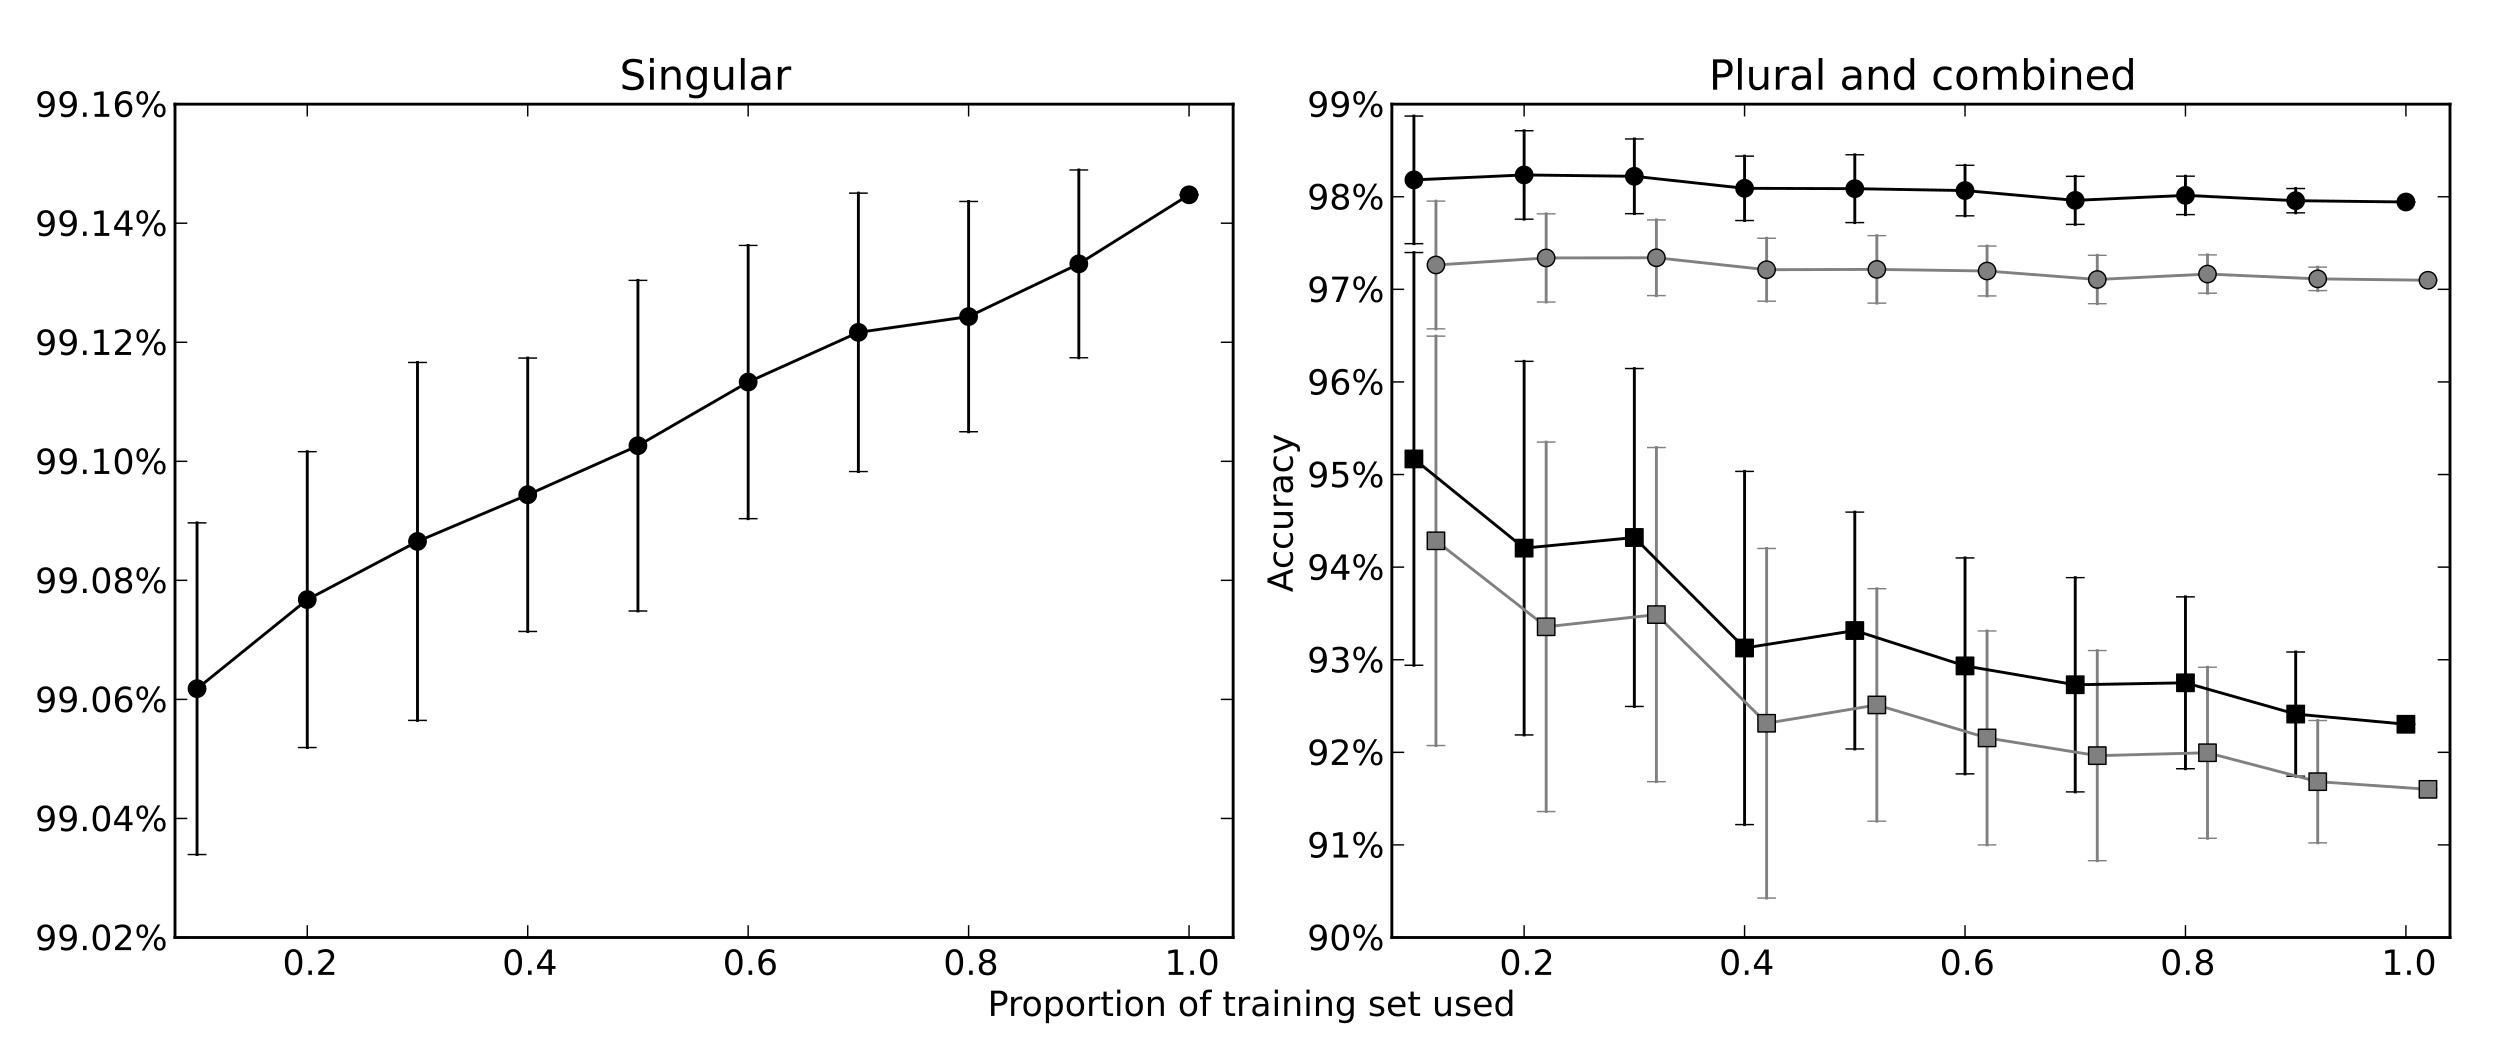 <?xml version="1.0" encoding="utf-8" standalone="no"?>
<!DOCTYPE svg PUBLIC "-//W3C//DTD SVG 1.1//EN"
  "http://www.w3.org/Graphics/SVG/1.1/DTD/svg11.dtd">
<!-- Created with matplotlib (http://matplotlib.sourceforge.net/) -->
<svg height="360pt" version="1.1" viewBox="0 0 864 360" width="864pt" xmlns="http://www.w3.org/2000/svg" xmlns:xlink="http://www.w3.org/1999/xlink">
 <defs>
  <style type="text/css">
*{stroke-linecap:square;stroke-linejoin:round;}
  </style>
 </defs>
 <g id="figure_1">
  <g id="patch_1">
   <path d="
M0 360
L864 360
L864 0
L0 0
z
" style="fill:#ffffff;"/>
  </g>
  <g id="axes_1">
   <g id="patch_2">
    <path d="
M60.48 324
L426.173 324
L426.173 36
L60.48 36
z
" style="fill:#ffffff;"/>
   </g>
   <g id="LineCollection_1">
    <defs>
     <path d="
M68.099 -64.678
L68.099 -179.299" id="C0_0_d1bf15deb6"/>
     <path d="
M106.192 -101.656
L106.192 -203.898" id="C0_1_eb5f2e8f92"/>
     <path d="
M144.285 -111.03
L144.285 -234.736" id="C0_2_455c006ef4"/>
     <path d="
M182.378 -141.769
L182.378 -236.251" id="C0_3_d5efb32ee9"/>
     <path d="
M220.471 -148.845
L220.471 -263.105" id="C0_4_2fd1f40441"/>
     <path d="
M258.564 -180.752
L258.564 -275.181" id="C0_5_2fb28cea56"/>
     <path d="
M296.657 -197.028
L296.657 -293.254" id="C0_6_b14d5726dd"/>
     <path d="
M334.75 -210.793
L334.75 -290.38" id="C0_7_7ed36d764b"/>
     <path d="
M372.843 -236.358
L372.843 -301.257" id="C0_8_6044da9e9c"/>
     <path d="
M410.936 -292.684
L410.936 -292.684" id="C0_9_3dd71e461b"/>
    </defs>
    <g clip-path="url(#p6cb905a023)">
     <use style="fill:none;stroke:#000000;stroke-linecap:butt;" x="0" xlink:href="#C0_0_d1bf15deb6" y="360.0"/>
    </g>
    <g clip-path="url(#p6cb905a023)">
     <use style="fill:none;stroke:#000000;stroke-linecap:butt;" x="0" xlink:href="#C0_1_eb5f2e8f92" y="360.0"/>
    </g>
    <g clip-path="url(#p6cb905a023)">
     <use style="fill:none;stroke:#000000;stroke-linecap:butt;" x="0" xlink:href="#C0_2_455c006ef4" y="360.0"/>
    </g>
    <g clip-path="url(#p6cb905a023)">
     <use style="fill:none;stroke:#000000;stroke-linecap:butt;" x="0" xlink:href="#C0_3_d5efb32ee9" y="360.0"/>
    </g>
    <g clip-path="url(#p6cb905a023)">
     <use style="fill:none;stroke:#000000;stroke-linecap:butt;" x="0" xlink:href="#C0_4_2fd1f40441" y="360.0"/>
    </g>
    <g clip-path="url(#p6cb905a023)">
     <use style="fill:none;stroke:#000000;stroke-linecap:butt;" x="0" xlink:href="#C0_5_2fb28cea56" y="360.0"/>
    </g>
    <g clip-path="url(#p6cb905a023)">
     <use style="fill:none;stroke:#000000;stroke-linecap:butt;" x="0" xlink:href="#C0_6_b14d5726dd" y="360.0"/>
    </g>
    <g clip-path="url(#p6cb905a023)">
     <use style="fill:none;stroke:#000000;stroke-linecap:butt;" x="0" xlink:href="#C0_7_7ed36d764b" y="360.0"/>
    </g>
    <g clip-path="url(#p6cb905a023)">
     <use style="fill:none;stroke:#000000;stroke-linecap:butt;" x="0" xlink:href="#C0_8_6044da9e9c" y="360.0"/>
    </g>
    <g clip-path="url(#p6cb905a023)">
     <use style="fill:none;stroke:#000000;stroke-linecap:butt;" x="0" xlink:href="#C0_9_3dd71e461b" y="360.0"/>
    </g>
   </g>
   <g id="line2d_1">
    <defs>
     <path d="
M3 1.83697e-16
L-3 -1.83697e-16" id="md0c0a2ba04"/>
    </defs>
    <g clip-path="url(#p6cb905a023)">
     <use style="stroke:#000000;stroke-linecap:butt;stroke-width:0.5;" x="68.099" xlink:href="#md0c0a2ba04" y="295.322"/>
     <use style="stroke:#000000;stroke-linecap:butt;stroke-width:0.5;" x="106.192" xlink:href="#md0c0a2ba04" y="258.344"/>
     <use style="stroke:#000000;stroke-linecap:butt;stroke-width:0.5;" x="144.285" xlink:href="#md0c0a2ba04" y="248.97"/>
     <use style="stroke:#000000;stroke-linecap:butt;stroke-width:0.5;" x="182.378" xlink:href="#md0c0a2ba04" y="218.231"/>
     <use style="stroke:#000000;stroke-linecap:butt;stroke-width:0.5;" x="220.471" xlink:href="#md0c0a2ba04" y="211.155"/>
     <use style="stroke:#000000;stroke-linecap:butt;stroke-width:0.5;" x="258.564" xlink:href="#md0c0a2ba04" y="179.248"/>
     <use style="stroke:#000000;stroke-linecap:butt;stroke-width:0.5;" x="296.657" xlink:href="#md0c0a2ba04" y="162.972"/>
     <use style="stroke:#000000;stroke-linecap:butt;stroke-width:0.5;" x="334.75" xlink:href="#md0c0a2ba04" y="149.207"/>
     <use style="stroke:#000000;stroke-linecap:butt;stroke-width:0.5;" x="372.843" xlink:href="#md0c0a2ba04" y="123.642"/>
     <use style="stroke:#000000;stroke-linecap:butt;stroke-width:0.5;" x="410.936" xlink:href="#md0c0a2ba04" y="67.316"/>
    </g>
   </g>
   <g id="line2d_2">
    <defs>
     <path d="
M3 1.83697e-16
L-3 -1.83697e-16" id="md0c0a2ba04"/>
    </defs>
    <g clip-path="url(#p6cb905a023)">
     <use style="stroke:#000000;stroke-linecap:butt;stroke-width:0.5;" x="68.099" xlink:href="#md0c0a2ba04" y="180.701"/>
     <use style="stroke:#000000;stroke-linecap:butt;stroke-width:0.5;" x="106.192" xlink:href="#md0c0a2ba04" y="156.102"/>
     <use style="stroke:#000000;stroke-linecap:butt;stroke-width:0.5;" x="144.285" xlink:href="#md0c0a2ba04" y="125.264"/>
     <use style="stroke:#000000;stroke-linecap:butt;stroke-width:0.5;" x="182.378" xlink:href="#md0c0a2ba04" y="123.749"/>
     <use style="stroke:#000000;stroke-linecap:butt;stroke-width:0.5;" x="220.471" xlink:href="#md0c0a2ba04" y="96.895"/>
     <use style="stroke:#000000;stroke-linecap:butt;stroke-width:0.5;" x="258.564" xlink:href="#md0c0a2ba04" y="84.819"/>
     <use style="stroke:#000000;stroke-linecap:butt;stroke-width:0.5;" x="296.657" xlink:href="#md0c0a2ba04" y="66.746"/>
     <use style="stroke:#000000;stroke-linecap:butt;stroke-width:0.5;" x="334.75" xlink:href="#md0c0a2ba04" y="69.62"/>
     <use style="stroke:#000000;stroke-linecap:butt;stroke-width:0.5;" x="372.843" xlink:href="#md0c0a2ba04" y="58.743"/>
     <use style="stroke:#000000;stroke-linecap:butt;stroke-width:0.5;" x="410.936" xlink:href="#md0c0a2ba04" y="67.316"/>
    </g>
   </g>
   <g id="line2d_3">
    <path clip-path="url(#p6cb905a023)" d="
M68.099 238.011
L106.192 207.223
L144.285 187.117
L182.378 170.99
L220.471 154.025
L258.564 132.034
L296.657 114.859
L334.75 109.414
L372.843 91.192
L410.936 67.316" style="fill:none;stroke:#000000;"/>
    <defs>
     <path d="
M0 3
C0.796 3 1.559 2.684 2.121 2.121
C2.684 1.559 3 0.796 3 0
C3 -0.796 2.684 -1.559 2.121 -2.121
C1.559 -2.684 0.796 -3 0 -3
C-0.796 -3 -1.559 -2.684 -2.121 -2.121
C-2.684 -1.559 -3 -0.796 -3 0
C-3 0.796 -2.684 1.559 -2.121 2.121
C-1.559 2.684 -0.796 3 0 3
z
" id="me9bc134e1a"/>
    </defs>
    <g clip-path="url(#p6cb905a023)">
     <use style="stroke:#000000;stroke-linecap:butt;stroke-width:0.5;" x="68.099" xlink:href="#me9bc134e1a" y="238.011"/>
     <use style="stroke:#000000;stroke-linecap:butt;stroke-width:0.5;" x="106.192" xlink:href="#me9bc134e1a" y="207.223"/>
     <use style="stroke:#000000;stroke-linecap:butt;stroke-width:0.5;" x="144.285" xlink:href="#me9bc134e1a" y="187.117"/>
     <use style="stroke:#000000;stroke-linecap:butt;stroke-width:0.5;" x="182.378" xlink:href="#me9bc134e1a" y="170.99"/>
     <use style="stroke:#000000;stroke-linecap:butt;stroke-width:0.5;" x="220.471" xlink:href="#me9bc134e1a" y="154.025"/>
     <use style="stroke:#000000;stroke-linecap:butt;stroke-width:0.5;" x="258.564" xlink:href="#me9bc134e1a" y="132.034"/>
     <use style="stroke:#000000;stroke-linecap:butt;stroke-width:0.5;" x="296.657" xlink:href="#me9bc134e1a" y="114.859"/>
     <use style="stroke:#000000;stroke-linecap:butt;stroke-width:0.5;" x="334.75" xlink:href="#me9bc134e1a" y="109.414"/>
     <use style="stroke:#000000;stroke-linecap:butt;stroke-width:0.5;" x="372.843" xlink:href="#me9bc134e1a" y="91.192"/>
     <use style="stroke:#000000;stroke-linecap:butt;stroke-width:0.5;" x="410.936" xlink:href="#me9bc134e1a" y="67.316"/>
    </g>
   </g>
   <g id="matplotlib.axis_1">
    <g id="xtick_1">
     <g id="line2d_4">
      <defs>
       <path d="
M0 0
L0 -4" id="m20db60132a"/>
      </defs>
      <g>
       <use style="stroke:#000000;stroke-linecap:butt;stroke-width:0.5;" x="106.192" xlink:href="#m20db60132a" y="324.0"/>
      </g>
     </g>
     <g id="line2d_5">
      <defs>
       <path d="
M0 0
L0 4" id="mac98ee3533"/>
      </defs>
      <g>
       <use style="stroke:#000000;stroke-linecap:butt;stroke-width:0.5;" x="106.192" xlink:href="#mac98ee3533" y="36.0"/>
      </g>
     </g>
     <g id="text_1">
      <!-- 0.2 -->
      <defs>
       <path d="
M19.188 8.297
L53.609 8.297
L53.609 0
L7.328 0
L7.328 8.297
Q12.938 14.109 22.625 23.891
Q32.328 33.688 34.812 36.531
Q39.547 41.844 41.422 45.531
Q43.312 49.219 43.312 52.781
Q43.312 58.594 39.234 62.25
Q35.156 65.922 28.609 65.922
Q23.969 65.922 18.812 64.312
Q13.672 62.703 7.812 59.422
L7.812 69.391
Q13.766 71.781 18.938 73
Q24.125 74.219 28.422 74.219
Q39.75 74.219 46.484 68.547
Q53.219 62.891 53.219 53.422
Q53.219 48.922 51.531 44.891
Q49.859 40.875 45.406 35.406
Q44.188 33.984 37.641 27.219
Q31.109 20.453 19.188 8.297" id="BitstreamVeraSans-Roman-32"/>
       <path d="
M31.781 66.406
Q24.172 66.406 20.328 58.906
Q16.5 51.422 16.5 36.375
Q16.5 21.391 20.328 13.891
Q24.172 6.391 31.781 6.391
Q39.453 6.391 43.281 13.891
Q47.125 21.391 47.125 36.375
Q47.125 51.422 43.281 58.906
Q39.453 66.406 31.781 66.406
M31.781 74.219
Q44.047 74.219 50.516 64.516
Q56.984 54.828 56.984 36.375
Q56.984 17.969 50.516 8.266
Q44.047 -1.422 31.781 -1.422
Q19.531 -1.422 13.062 8.266
Q6.594 17.969 6.594 36.375
Q6.594 54.828 13.062 64.516
Q19.531 74.219 31.781 74.219" id="BitstreamVeraSans-Roman-30"/>
       <path d="
M10.688 12.406
L21 12.406
L21 0
L10.688 0
z
" id="BitstreamVeraSans-Roman-2e"/>
      </defs>
      <g transform="translate(97.646 336.906)scale(0.12 -0.12)">
       <use xlink:href="#BitstreamVeraSans-Roman-30"/>
       <use x="63.623" xlink:href="#BitstreamVeraSans-Roman-2e"/>
       <use x="95.41" xlink:href="#BitstreamVeraSans-Roman-32"/>
      </g>
     </g>
    </g>
    <g id="xtick_2">
     <g id="line2d_6">
      <defs>
       <path d="
M0 0
L0 -4" id="m20db60132a"/>
      </defs>
      <g>
       <use style="stroke:#000000;stroke-linecap:butt;stroke-width:0.5;" x="182.378" xlink:href="#m20db60132a" y="324.0"/>
      </g>
     </g>
     <g id="line2d_7">
      <defs>
       <path d="
M0 0
L0 4" id="mac98ee3533"/>
      </defs>
      <g>
       <use style="stroke:#000000;stroke-linecap:butt;stroke-width:0.5;" x="182.378" xlink:href="#mac98ee3533" y="36.0"/>
      </g>
     </g>
     <g id="text_2">
      <!-- 0.4 -->
      <defs>
       <path d="
M37.797 64.312
L12.891 25.391
L37.797 25.391
z

M35.203 72.906
L47.609 72.906
L47.609 25.391
L58.016 25.391
L58.016 17.188
L47.609 17.188
L47.609 0
L37.797 0
L37.797 17.188
L4.891 17.188
L4.891 26.703
z
" id="BitstreamVeraSans-Roman-34"/>
      </defs>
      <g transform="translate(173.568 336.906)scale(0.12 -0.12)">
       <use xlink:href="#BitstreamVeraSans-Roman-30"/>
       <use x="63.623" xlink:href="#BitstreamVeraSans-Roman-2e"/>
       <use x="95.41" xlink:href="#BitstreamVeraSans-Roman-34"/>
      </g>
     </g>
    </g>
    <g id="xtick_3">
     <g id="line2d_8">
      <defs>
       <path d="
M0 0
L0 -4" id="m20db60132a"/>
      </defs>
      <g>
       <use style="stroke:#000000;stroke-linecap:butt;stroke-width:0.5;" x="258.564" xlink:href="#m20db60132a" y="324.0"/>
      </g>
     </g>
     <g id="line2d_9">
      <defs>
       <path d="
M0 0
L0 4" id="mac98ee3533"/>
      </defs>
      <g>
       <use style="stroke:#000000;stroke-linecap:butt;stroke-width:0.5;" x="258.564" xlink:href="#mac98ee3533" y="36.0"/>
      </g>
     </g>
     <g id="text_3">
      <!-- 0.6 -->
      <defs>
       <path d="
M33.016 40.375
Q26.375 40.375 22.484 35.828
Q18.609 31.297 18.609 23.391
Q18.609 15.531 22.484 10.953
Q26.375 6.391 33.016 6.391
Q39.656 6.391 43.531 10.953
Q47.406 15.531 47.406 23.391
Q47.406 31.297 43.531 35.828
Q39.656 40.375 33.016 40.375
M52.594 71.297
L52.594 62.312
Q48.875 64.062 45.094 64.984
Q41.312 65.922 37.594 65.922
Q27.828 65.922 22.672 59.328
Q17.531 52.734 16.797 39.406
Q19.672 43.656 24.016 45.922
Q28.375 48.188 33.594 48.188
Q44.578 48.188 50.953 41.516
Q57.328 34.859 57.328 23.391
Q57.328 12.156 50.688 5.359
Q44.047 -1.422 33.016 -1.422
Q20.359 -1.422 13.672 8.266
Q6.984 17.969 6.984 36.375
Q6.984 53.656 15.188 63.938
Q23.391 74.219 37.203 74.219
Q40.922 74.219 44.703 73.484
Q48.484 72.75 52.594 71.297" id="BitstreamVeraSans-Roman-36"/>
      </defs>
      <g transform="translate(249.795 336.906)scale(0.12 -0.12)">
       <use xlink:href="#BitstreamVeraSans-Roman-30"/>
       <use x="63.623" xlink:href="#BitstreamVeraSans-Roman-2e"/>
       <use x="95.41" xlink:href="#BitstreamVeraSans-Roman-36"/>
      </g>
     </g>
    </g>
    <g id="xtick_4">
     <g id="line2d_10">
      <defs>
       <path d="
M0 0
L0 -4" id="m20db60132a"/>
      </defs>
      <g>
       <use style="stroke:#000000;stroke-linecap:butt;stroke-width:0.5;" x="334.75" xlink:href="#m20db60132a" y="324.0"/>
      </g>
     </g>
     <g id="line2d_11">
      <defs>
       <path d="
M0 0
L0 4" id="mac98ee3533"/>
      </defs>
      <g>
       <use style="stroke:#000000;stroke-linecap:butt;stroke-width:0.5;" x="334.75" xlink:href="#mac98ee3533" y="36.0"/>
      </g>
     </g>
     <g id="text_4">
      <!-- 0.8 -->
      <defs>
       <path d="
M31.781 34.625
Q24.75 34.625 20.719 30.859
Q16.703 27.094 16.703 20.516
Q16.703 13.922 20.719 10.156
Q24.75 6.391 31.781 6.391
Q38.812 6.391 42.859 10.172
Q46.922 13.969 46.922 20.516
Q46.922 27.094 42.891 30.859
Q38.875 34.625 31.781 34.625
M21.922 38.812
Q15.578 40.375 12.031 44.719
Q8.5 49.078 8.5 55.328
Q8.5 64.062 14.719 69.141
Q20.953 74.219 31.781 74.219
Q42.672 74.219 48.875 69.141
Q55.078 64.062 55.078 55.328
Q55.078 49.078 51.531 44.719
Q48 40.375 41.703 38.812
Q48.828 37.156 52.797 32.312
Q56.781 27.484 56.781 20.516
Q56.781 9.906 50.312 4.234
Q43.844 -1.422 31.781 -1.422
Q19.734 -1.422 13.25 4.234
Q6.781 9.906 6.781 20.516
Q6.781 27.484 10.781 32.312
Q14.797 37.156 21.922 38.812
M18.312 54.391
Q18.312 48.734 21.844 45.562
Q25.391 42.391 31.781 42.391
Q38.141 42.391 41.719 45.562
Q45.312 48.734 45.312 54.391
Q45.312 60.062 41.719 63.234
Q38.141 66.406 31.781 66.406
Q25.391 66.406 21.844 63.234
Q18.312 60.062 18.312 54.391" id="BitstreamVeraSans-Roman-38"/>
      </defs>
      <g transform="translate(326.014 336.906)scale(0.12 -0.12)">
       <use xlink:href="#BitstreamVeraSans-Roman-30"/>
       <use x="63.623" xlink:href="#BitstreamVeraSans-Roman-2e"/>
       <use x="95.41" xlink:href="#BitstreamVeraSans-Roman-38"/>
      </g>
     </g>
    </g>
    <g id="xtick_5">
     <g id="line2d_12">
      <defs>
       <path d="
M0 0
L0 -4" id="m20db60132a"/>
      </defs>
      <g>
       <use style="stroke:#000000;stroke-linecap:butt;stroke-width:0.5;" x="410.936" xlink:href="#m20db60132a" y="324.0"/>
      </g>
     </g>
     <g id="line2d_13">
      <defs>
       <path d="
M0 0
L0 4" id="mac98ee3533"/>
      </defs>
      <g>
       <use style="stroke:#000000;stroke-linecap:butt;stroke-width:0.5;" x="410.936" xlink:href="#mac98ee3533" y="36.0"/>
      </g>
     </g>
     <g id="text_5">
      <!-- 1.0 -->
      <defs>
       <path d="
M12.406 8.297
L28.516 8.297
L28.516 63.922
L10.984 60.406
L10.984 69.391
L28.422 72.906
L38.281 72.906
L38.281 8.297
L54.391 8.297
L54.391 0
L12.406 0
z
" id="BitstreamVeraSans-Roman-31"/>
      </defs>
      <g transform="translate(402.451 336.906)scale(0.12 -0.12)">
       <use xlink:href="#BitstreamVeraSans-Roman-31"/>
       <use x="63.623" xlink:href="#BitstreamVeraSans-Roman-2e"/>
       <use x="95.41" xlink:href="#BitstreamVeraSans-Roman-30"/>
      </g>
     </g>
    </g>
   </g>
   <g id="matplotlib.axis_2">
    <g id="ytick_1">
     <g id="line2d_14">
      <defs>
       <path d="
M0 0
L4 0" id="m5cecce9def"/>
      </defs>
      <g>
       <use style="stroke:#000000;stroke-linecap:butt;stroke-width:0.5;" x="60.48" xlink:href="#m5cecce9def" y="324.0"/>
      </g>
     </g>
     <g id="line2d_15">
      <defs>
       <path d="
M0 0
L-4 0" id="m339ced82e2"/>
      </defs>
      <g>
       <use style="stroke:#000000;stroke-linecap:butt;stroke-width:0.5;" x="426.173" xlink:href="#m339ced82e2" y="324.0"/>
      </g>
     </g>
     <g id="text_6">
      <!-- 99.02% -->
      <defs>
       <path d="
M10.984 1.516
L10.984 10.5
Q14.703 8.734 18.5 7.812
Q22.312 6.891 25.984 6.891
Q35.75 6.891 40.891 13.453
Q46.047 20.016 46.781 33.406
Q43.953 29.203 39.594 26.953
Q35.25 24.703 29.984 24.703
Q19.047 24.703 12.672 31.312
Q6.297 37.938 6.297 49.422
Q6.297 60.641 12.938 67.422
Q19.578 74.219 30.609 74.219
Q43.266 74.219 49.922 64.516
Q56.594 54.828 56.594 36.375
Q56.594 19.141 48.406 8.859
Q40.234 -1.422 26.422 -1.422
Q22.703 -1.422 18.891 -0.688
Q15.094 0.047 10.984 1.516
M30.609 32.422
Q37.25 32.422 41.125 36.953
Q45.016 41.5 45.016 49.422
Q45.016 57.281 41.125 61.844
Q37.25 66.406 30.609 66.406
Q23.969 66.406 20.094 61.844
Q16.219 57.281 16.219 49.422
Q16.219 41.5 20.094 36.953
Q23.969 32.422 30.609 32.422" id="BitstreamVeraSans-Roman-39"/>
       <path d="
M72.703 32.078
Q68.453 32.078 66.031 28.469
Q63.625 24.859 63.625 18.406
Q63.625 12.062 66.031 8.422
Q68.453 4.781 72.703 4.781
Q76.859 4.781 79.266 8.422
Q81.688 12.062 81.688 18.406
Q81.688 24.812 79.266 28.438
Q76.859 32.078 72.703 32.078
M72.703 38.281
Q80.422 38.281 84.953 32.906
Q89.5 27.547 89.5 18.406
Q89.5 9.281 84.938 3.922
Q80.375 -1.422 72.703 -1.422
Q64.891 -1.422 60.344 3.922
Q55.812 9.281 55.812 18.406
Q55.812 27.594 60.375 32.938
Q64.938 38.281 72.703 38.281
M22.312 68.016
Q18.109 68.016 15.688 64.375
Q13.281 60.75 13.281 54.391
Q13.281 47.953 15.672 44.328
Q18.062 40.719 22.312 40.719
Q26.562 40.719 28.969 44.328
Q31.391 47.953 31.391 54.391
Q31.391 60.688 28.953 64.344
Q26.516 68.016 22.312 68.016
M66.406 74.219
L74.219 74.219
L28.609 -1.422
L20.797 -1.422
z

M22.312 74.219
Q30.031 74.219 34.609 68.875
Q39.203 63.531 39.203 54.391
Q39.203 45.172 34.641 39.844
Q30.078 34.516 22.312 34.516
Q14.547 34.516 10.031 39.859
Q5.516 45.219 5.516 54.391
Q5.516 63.484 10.047 68.844
Q14.594 74.219 22.312 74.219" id="BitstreamVeraSans-Roman-25"/>
      </defs>
      <g transform="translate(12.142 328.368)scale(0.12 -0.12)">
       <use xlink:href="#BitstreamVeraSans-Roman-39"/>
       <use x="63.623" xlink:href="#BitstreamVeraSans-Roman-39"/>
       <use x="127.246" xlink:href="#BitstreamVeraSans-Roman-2e"/>
       <use x="159.033" xlink:href="#BitstreamVeraSans-Roman-30"/>
       <use x="222.656" xlink:href="#BitstreamVeraSans-Roman-32"/>
       <use x="286.279" xlink:href="#BitstreamVeraSans-Roman-25"/>
      </g>
     </g>
    </g>
    <g id="ytick_2">
     <g id="line2d_16">
      <defs>
       <path d="
M0 0
L4 0" id="m5cecce9def"/>
      </defs>
      <g>
       <use style="stroke:#000000;stroke-linecap:butt;stroke-width:0.5;" x="60.48" xlink:href="#m5cecce9def" y="282.857"/>
      </g>
     </g>
     <g id="line2d_17">
      <defs>
       <path d="
M0 0
L-4 0" id="m339ced82e2"/>
      </defs>
      <g>
       <use style="stroke:#000000;stroke-linecap:butt;stroke-width:0.5;" x="426.173" xlink:href="#m339ced82e2" y="282.857"/>
      </g>
     </g>
     <g id="text_7">
      <!-- 99.04% -->
      <g transform="translate(12.142 287.225)scale(0.12 -0.12)">
       <use xlink:href="#BitstreamVeraSans-Roman-39"/>
       <use x="63.623" xlink:href="#BitstreamVeraSans-Roman-39"/>
       <use x="127.246" xlink:href="#BitstreamVeraSans-Roman-2e"/>
       <use x="159.033" xlink:href="#BitstreamVeraSans-Roman-30"/>
       <use x="222.656" xlink:href="#BitstreamVeraSans-Roman-34"/>
       <use x="286.279" xlink:href="#BitstreamVeraSans-Roman-25"/>
      </g>
     </g>
    </g>
    <g id="ytick_3">
     <g id="line2d_18">
      <defs>
       <path d="
M0 0
L4 0" id="m5cecce9def"/>
      </defs>
      <g>
       <use style="stroke:#000000;stroke-linecap:butt;stroke-width:0.5;" x="60.48" xlink:href="#m5cecce9def" y="241.714"/>
      </g>
     </g>
     <g id="line2d_19">
      <defs>
       <path d="
M0 0
L-4 0" id="m339ced82e2"/>
      </defs>
      <g>
       <use style="stroke:#000000;stroke-linecap:butt;stroke-width:0.5;" x="426.173" xlink:href="#m339ced82e2" y="241.714"/>
      </g>
     </g>
     <g id="text_8">
      <!-- 99.06% -->
      <g transform="translate(12.142 246.082)scale(0.12 -0.12)">
       <use xlink:href="#BitstreamVeraSans-Roman-39"/>
       <use x="63.623" xlink:href="#BitstreamVeraSans-Roman-39"/>
       <use x="127.246" xlink:href="#BitstreamVeraSans-Roman-2e"/>
       <use x="159.033" xlink:href="#BitstreamVeraSans-Roman-30"/>
       <use x="222.656" xlink:href="#BitstreamVeraSans-Roman-36"/>
       <use x="286.279" xlink:href="#BitstreamVeraSans-Roman-25"/>
      </g>
     </g>
    </g>
    <g id="ytick_4">
     <g id="line2d_20">
      <defs>
       <path d="
M0 0
L4 0" id="m5cecce9def"/>
      </defs>
      <g>
       <use style="stroke:#000000;stroke-linecap:butt;stroke-width:0.5;" x="60.48" xlink:href="#m5cecce9def" y="200.571"/>
      </g>
     </g>
     <g id="line2d_21">
      <defs>
       <path d="
M0 0
L-4 0" id="m339ced82e2"/>
      </defs>
      <g>
       <use style="stroke:#000000;stroke-linecap:butt;stroke-width:0.5;" x="426.173" xlink:href="#m339ced82e2" y="200.571"/>
      </g>
     </g>
     <g id="text_9">
      <!-- 99.08% -->
      <g transform="translate(12.142 204.939)scale(0.12 -0.12)">
       <use xlink:href="#BitstreamVeraSans-Roman-39"/>
       <use x="63.623" xlink:href="#BitstreamVeraSans-Roman-39"/>
       <use x="127.246" xlink:href="#BitstreamVeraSans-Roman-2e"/>
       <use x="159.033" xlink:href="#BitstreamVeraSans-Roman-30"/>
       <use x="222.656" xlink:href="#BitstreamVeraSans-Roman-38"/>
       <use x="286.279" xlink:href="#BitstreamVeraSans-Roman-25"/>
      </g>
     </g>
    </g>
    <g id="ytick_5">
     <g id="line2d_22">
      <defs>
       <path d="
M0 0
L4 0" id="m5cecce9def"/>
      </defs>
      <g>
       <use style="stroke:#000000;stroke-linecap:butt;stroke-width:0.5;" x="60.48" xlink:href="#m5cecce9def" y="159.429"/>
      </g>
     </g>
     <g id="line2d_23">
      <defs>
       <path d="
M0 0
L-4 0" id="m339ced82e2"/>
      </defs>
      <g>
       <use style="stroke:#000000;stroke-linecap:butt;stroke-width:0.5;" x="426.173" xlink:href="#m339ced82e2" y="159.429"/>
      </g>
     </g>
     <g id="text_10">
      <!-- 99.10% -->
      <g transform="translate(12.142 163.796)scale(0.12 -0.12)">
       <use xlink:href="#BitstreamVeraSans-Roman-39"/>
       <use x="63.623" xlink:href="#BitstreamVeraSans-Roman-39"/>
       <use x="127.246" xlink:href="#BitstreamVeraSans-Roman-2e"/>
       <use x="159.033" xlink:href="#BitstreamVeraSans-Roman-31"/>
       <use x="222.656" xlink:href="#BitstreamVeraSans-Roman-30"/>
       <use x="286.279" xlink:href="#BitstreamVeraSans-Roman-25"/>
      </g>
     </g>
    </g>
    <g id="ytick_6">
     <g id="line2d_24">
      <defs>
       <path d="
M0 0
L4 0" id="m5cecce9def"/>
      </defs>
      <g>
       <use style="stroke:#000000;stroke-linecap:butt;stroke-width:0.5;" x="60.48" xlink:href="#m5cecce9def" y="118.286"/>
      </g>
     </g>
     <g id="line2d_25">
      <defs>
       <path d="
M0 0
L-4 0" id="m339ced82e2"/>
      </defs>
      <g>
       <use style="stroke:#000000;stroke-linecap:butt;stroke-width:0.5;" x="426.173" xlink:href="#m339ced82e2" y="118.286"/>
      </g>
     </g>
     <g id="text_11">
      <!-- 99.12% -->
      <g transform="translate(12.142 122.654)scale(0.12 -0.12)">
       <use xlink:href="#BitstreamVeraSans-Roman-39"/>
       <use x="63.623" xlink:href="#BitstreamVeraSans-Roman-39"/>
       <use x="127.246" xlink:href="#BitstreamVeraSans-Roman-2e"/>
       <use x="159.033" xlink:href="#BitstreamVeraSans-Roman-31"/>
       <use x="222.656" xlink:href="#BitstreamVeraSans-Roman-32"/>
       <use x="286.279" xlink:href="#BitstreamVeraSans-Roman-25"/>
      </g>
     </g>
    </g>
    <g id="ytick_7">
     <g id="line2d_26">
      <defs>
       <path d="
M0 0
L4 0" id="m5cecce9def"/>
      </defs>
      <g>
       <use style="stroke:#000000;stroke-linecap:butt;stroke-width:0.5;" x="60.48" xlink:href="#m5cecce9def" y="77.143"/>
      </g>
     </g>
     <g id="line2d_27">
      <defs>
       <path d="
M0 0
L-4 0" id="m339ced82e2"/>
      </defs>
      <g>
       <use style="stroke:#000000;stroke-linecap:butt;stroke-width:0.5;" x="426.173" xlink:href="#m339ced82e2" y="77.143"/>
      </g>
     </g>
     <g id="text_12">
      <!-- 99.14% -->
      <g transform="translate(12.142 81.511)scale(0.12 -0.12)">
       <use xlink:href="#BitstreamVeraSans-Roman-39"/>
       <use x="63.623" xlink:href="#BitstreamVeraSans-Roman-39"/>
       <use x="127.246" xlink:href="#BitstreamVeraSans-Roman-2e"/>
       <use x="159.033" xlink:href="#BitstreamVeraSans-Roman-31"/>
       <use x="222.656" xlink:href="#BitstreamVeraSans-Roman-34"/>
       <use x="286.279" xlink:href="#BitstreamVeraSans-Roman-25"/>
      </g>
     </g>
    </g>
    <g id="ytick_8">
     <g id="line2d_28">
      <defs>
       <path d="
M0 0
L4 0" id="m5cecce9def"/>
      </defs>
      <g>
       <use style="stroke:#000000;stroke-linecap:butt;stroke-width:0.5;" x="60.48" xlink:href="#m5cecce9def" y="36.0"/>
      </g>
     </g>
     <g id="line2d_29">
      <defs>
       <path d="
M0 0
L-4 0" id="m339ced82e2"/>
      </defs>
      <g>
       <use style="stroke:#000000;stroke-linecap:butt;stroke-width:0.5;" x="426.173" xlink:href="#m339ced82e2" y="36.0"/>
      </g>
     </g>
     <g id="text_13">
      <!-- 99.16% -->
      <g transform="translate(12.142 40.368)scale(0.12 -0.12)">
       <use xlink:href="#BitstreamVeraSans-Roman-39"/>
       <use x="63.623" xlink:href="#BitstreamVeraSans-Roman-39"/>
       <use x="127.246" xlink:href="#BitstreamVeraSans-Roman-2e"/>
       <use x="159.033" xlink:href="#BitstreamVeraSans-Roman-31"/>
       <use x="222.656" xlink:href="#BitstreamVeraSans-Roman-36"/>
       <use x="286.279" xlink:href="#BitstreamVeraSans-Roman-25"/>
      </g>
     </g>
    </g>
   </g>
   <g id="patch_3">
    <path d="
M60.48 36
L426.173 36" style="fill:none;stroke:#000000;"/>
   </g>
   <g id="patch_4">
    <path d="
M426.173 324
L426.173 36" style="fill:none;stroke:#000000;"/>
   </g>
   <g id="patch_5">
    <path d="
M60.48 324
L426.173 324" style="fill:none;stroke:#000000;"/>
   </g>
   <g id="patch_6">
    <path d="
M60.48 324
L60.48 36" style="fill:none;stroke:#000000;"/>
   </g>
   <g id="text_14">
    <!-- Singular -->
    <defs>
     <path d="
M54.891 33.016
L54.891 0
L45.906 0
L45.906 32.719
Q45.906 40.484 42.875 44.328
Q39.844 48.188 33.797 48.188
Q26.516 48.188 22.312 43.547
Q18.109 38.922 18.109 30.906
L18.109 0
L9.078 0
L9.078 54.688
L18.109 54.688
L18.109 46.188
Q21.344 51.125 25.703 53.562
Q30.078 56 35.797 56
Q45.219 56 50.047 50.172
Q54.891 44.344 54.891 33.016" id="BitstreamVeraSans-Roman-6e"/>
     <path d="
M41.109 46.297
Q39.594 47.172 37.812 47.578
Q36.031 48 33.891 48
Q26.266 48 22.188 43.047
Q18.109 38.094 18.109 28.812
L18.109 0
L9.078 0
L9.078 54.688
L18.109 54.688
L18.109 46.188
Q20.953 51.172 25.484 53.578
Q30.031 56 36.531 56
Q37.453 56 38.578 55.875
Q39.703 55.766 41.062 55.516
z
" id="BitstreamVeraSans-Roman-72"/>
     <path d="
M9.422 75.984
L18.406 75.984
L18.406 0
L9.422 0
z
" id="BitstreamVeraSans-Roman-6c"/>
     <path d="
M53.516 70.516
L53.516 60.891
Q47.906 63.578 42.922 64.891
Q37.938 66.219 33.297 66.219
Q25.25 66.219 20.875 63.094
Q16.5 59.969 16.5 54.203
Q16.5 49.359 19.406 46.891
Q22.312 44.438 30.422 42.922
L36.375 41.703
Q47.406 39.594 52.656 34.297
Q57.906 29 57.906 20.125
Q57.906 9.516 50.797 4.047
Q43.703 -1.422 29.984 -1.422
Q24.812 -1.422 18.969 -0.25
Q13.141 0.922 6.891 3.219
L6.891 13.375
Q12.891 10.016 18.656 8.297
Q24.422 6.594 29.984 6.594
Q38.422 6.594 43.016 9.906
Q47.609 13.234 47.609 19.391
Q47.609 24.75 44.312 27.781
Q41.016 30.812 33.5 32.328
L27.484 33.5
Q16.453 35.688 11.516 40.375
Q6.594 45.062 6.594 53.422
Q6.594 63.094 13.406 68.656
Q20.219 74.219 32.172 74.219
Q37.312 74.219 42.625 73.281
Q47.953 72.359 53.516 70.516" id="BitstreamVeraSans-Roman-53"/>
     <path d="
M9.422 54.688
L18.406 54.688
L18.406 0
L9.422 0
z

M9.422 75.984
L18.406 75.984
L18.406 64.594
L9.422 64.594
z
" id="BitstreamVeraSans-Roman-69"/>
     <path d="
M45.406 27.984
Q45.406 37.75 41.375 43.109
Q37.359 48.484 30.078 48.484
Q22.859 48.484 18.828 43.109
Q14.797 37.75 14.797 27.984
Q14.797 18.266 18.828 12.891
Q22.859 7.516 30.078 7.516
Q37.359 7.516 41.375 12.891
Q45.406 18.266 45.406 27.984
M54.391 6.781
Q54.391 -7.172 48.188 -13.984
Q42 -20.797 29.203 -20.797
Q24.469 -20.797 20.266 -20.094
Q16.062 -19.391 12.109 -17.922
L12.109 -9.188
Q16.062 -11.328 19.922 -12.344
Q23.781 -13.375 27.781 -13.375
Q36.625 -13.375 41.016 -8.766
Q45.406 -4.156 45.406 5.172
L45.406 9.625
Q42.625 4.781 38.281 2.391
Q33.938 0 27.875 0
Q17.828 0 11.672 7.656
Q5.516 15.328 5.516 27.984
Q5.516 40.672 11.672 48.328
Q17.828 56 27.875 56
Q33.938 56 38.281 53.609
Q42.625 51.219 45.406 46.391
L45.406 54.688
L54.391 54.688
z
" id="BitstreamVeraSans-Roman-67"/>
     <path d="
M8.5 21.578
L8.5 54.688
L17.484 54.688
L17.484 21.922
Q17.484 14.156 20.5 10.266
Q23.531 6.391 29.594 6.391
Q36.859 6.391 41.078 11.031
Q45.312 15.672 45.312 23.688
L45.312 54.688
L54.297 54.688
L54.297 0
L45.312 0
L45.312 8.406
Q42.047 3.422 37.719 1
Q33.406 -1.422 27.688 -1.422
Q18.266 -1.422 13.375 4.438
Q8.5 10.297 8.5 21.578" id="BitstreamVeraSans-Roman-75"/>
     <path d="
M34.281 27.484
Q23.391 27.484 19.188 25
Q14.984 22.516 14.984 16.5
Q14.984 11.719 18.141 8.906
Q21.297 6.109 26.703 6.109
Q34.188 6.109 38.703 11.406
Q43.219 16.703 43.219 25.484
L43.219 27.484
z

M52.203 31.203
L52.203 0
L43.219 0
L43.219 8.297
Q40.141 3.328 35.547 0.953
Q30.953 -1.422 24.312 -1.422
Q15.922 -1.422 10.953 3.297
Q6 8.016 6 15.922
Q6 25.141 12.172 29.828
Q18.359 34.516 30.609 34.516
L43.219 34.516
L43.219 35.406
Q43.219 41.609 39.141 45
Q35.062 48.391 27.688 48.391
Q23 48.391 18.547 47.266
Q14.109 46.141 10.016 43.891
L10.016 52.203
Q14.938 54.109 19.578 55.047
Q24.219 56 28.609 56
Q40.484 56 46.344 49.844
Q52.203 43.703 52.203 31.203" id="BitstreamVeraSans-Roman-61"/>
    </defs>
    <g transform="translate(214.161 31.0)scale(0.144 -0.144)">
     <use xlink:href="#BitstreamVeraSans-Roman-53"/>
     <use x="63.477" xlink:href="#BitstreamVeraSans-Roman-69"/>
     <use x="91.26" xlink:href="#BitstreamVeraSans-Roman-6e"/>
     <use x="154.639" xlink:href="#BitstreamVeraSans-Roman-67"/>
     <use x="218.115" xlink:href="#BitstreamVeraSans-Roman-75"/>
     <use x="281.494" xlink:href="#BitstreamVeraSans-Roman-6c"/>
     <use x="309.277" xlink:href="#BitstreamVeraSans-Roman-61"/>
     <use x="370.557" xlink:href="#BitstreamVeraSans-Roman-72"/>
    </g>
   </g>
  </g>
  <g id="axes_2">
   <g id="patch_7">
    <path d="
M481.027 324
L846.72 324
L846.72 36
L481.027 36
z
" style="fill:#ffffff;"/>
   </g>
   <g id="LineCollection_2">
    <defs>
     <path d="
M488.646 -275.785
L488.646 -319.885" id="C1_0_dc185537d4"/>
     <path d="
M526.739 -284.255
L526.739 -314.823" id="C1_1_e4e6921861"/>
     <path d="
M564.832 -286.163
L564.832 -311.977" id="C1_2_047ba76ac0"/>
     <path d="
M602.925 -283.786
L602.925 -306.046" id="C1_3_68650ab572"/>
     <path d="
M641.018 -283.071
L641.018 -306.513" id="C1_4_6ba5aad28a"/>
     <path d="
M679.111 -285.409
L679.111 -302.872" id="C1_5_807dfb70f4"/>
     <path d="
M717.204 -282.445
L717.204 -299.053" id="C1_6_c624b661bc"/>
     <path d="
M755.297 -285.837
L755.297 -299.121" id="C1_7_aeb0632092"/>
     <path d="
M793.39 -286.445
L793.39 -294.845" id="C1_8_bfab2b82ba"/>
     <path d="
M831.483 -290.189
L831.483 -290.189" id="C1_9_2b06c66ec5"/>
    </defs>
    <g clip-path="url(#p94970385a5)">
     <use style="fill:none;stroke:#000000;stroke-linecap:butt;" x="0" xlink:href="#C1_0_dc185537d4" y="360.0"/>
    </g>
    <g clip-path="url(#p94970385a5)">
     <use style="fill:none;stroke:#000000;stroke-linecap:butt;" x="0" xlink:href="#C1_1_e4e6921861" y="360.0"/>
    </g>
    <g clip-path="url(#p94970385a5)">
     <use style="fill:none;stroke:#000000;stroke-linecap:butt;" x="0" xlink:href="#C1_2_047ba76ac0" y="360.0"/>
    </g>
    <g clip-path="url(#p94970385a5)">
     <use style="fill:none;stroke:#000000;stroke-linecap:butt;" x="0" xlink:href="#C1_3_68650ab572" y="360.0"/>
    </g>
    <g clip-path="url(#p94970385a5)">
     <use style="fill:none;stroke:#000000;stroke-linecap:butt;" x="0" xlink:href="#C1_4_6ba5aad28a" y="360.0"/>
    </g>
    <g clip-path="url(#p94970385a5)">
     <use style="fill:none;stroke:#000000;stroke-linecap:butt;" x="0" xlink:href="#C1_5_807dfb70f4" y="360.0"/>
    </g>
    <g clip-path="url(#p94970385a5)">
     <use style="fill:none;stroke:#000000;stroke-linecap:butt;" x="0" xlink:href="#C1_6_c624b661bc" y="360.0"/>
    </g>
    <g clip-path="url(#p94970385a5)">
     <use style="fill:none;stroke:#000000;stroke-linecap:butt;" x="0" xlink:href="#C1_7_aeb0632092" y="360.0"/>
    </g>
    <g clip-path="url(#p94970385a5)">
     <use style="fill:none;stroke:#000000;stroke-linecap:butt;" x="0" xlink:href="#C1_8_bfab2b82ba" y="360.0"/>
    </g>
    <g clip-path="url(#p94970385a5)">
     <use style="fill:none;stroke:#000000;stroke-linecap:butt;" x="0" xlink:href="#C1_9_2b06c66ec5" y="360.0"/>
    </g>
   </g>
   <g id="LineCollection_3">
    <defs>
     <path d="
M488.646 -130.084
L488.646 -272.72" id="C2_0_e4dad6fa38"/>
     <path d="
M526.739 -106.01
L526.739 -235.126" id="C2_1_4a63b97c87"/>
     <path d="
M564.832 -115.853
L564.832 -232.627" id="C2_2_1d6a3711a1"/>
     <path d="
M602.925 -75.018
L602.925 -197.088" id="C2_3_a577a2d1e0"/>
     <path d="
M641.018 -101.156
L641.018 -183.017" id="C2_4_670eaffe6b"/>
     <path d="
M679.111 -92.553
L679.111 -167.179" id="C2_5_7492044ab6"/>
     <path d="
M717.204 -86.323
L717.204 -160.371" id="C2_6_f330758ea2"/>
     <path d="
M755.297 -94.322
L755.297 -153.72" id="C2_7_51ee953cbe"/>
     <path d="
M793.39 -91.746
L793.39 -134.676" id="C2_8_b3f6b3c206"/>
     <path d="
M831.483 -109.696
L831.483 -109.696" id="C2_9_9fb13496e4"/>
    </defs>
    <g clip-path="url(#p94970385a5)">
     <use style="fill:none;stroke:#000000;stroke-linecap:butt;" x="0" xlink:href="#C2_0_e4dad6fa38" y="360.0"/>
    </g>
    <g clip-path="url(#p94970385a5)">
     <use style="fill:none;stroke:#000000;stroke-linecap:butt;" x="0" xlink:href="#C2_1_4a63b97c87" y="360.0"/>
    </g>
    <g clip-path="url(#p94970385a5)">
     <use style="fill:none;stroke:#000000;stroke-linecap:butt;" x="0" xlink:href="#C2_2_1d6a3711a1" y="360.0"/>
    </g>
    <g clip-path="url(#p94970385a5)">
     <use style="fill:none;stroke:#000000;stroke-linecap:butt;" x="0" xlink:href="#C2_3_a577a2d1e0" y="360.0"/>
    </g>
    <g clip-path="url(#p94970385a5)">
     <use style="fill:none;stroke:#000000;stroke-linecap:butt;" x="0" xlink:href="#C2_4_670eaffe6b" y="360.0"/>
    </g>
    <g clip-path="url(#p94970385a5)">
     <use style="fill:none;stroke:#000000;stroke-linecap:butt;" x="0" xlink:href="#C2_5_7492044ab6" y="360.0"/>
    </g>
    <g clip-path="url(#p94970385a5)">
     <use style="fill:none;stroke:#000000;stroke-linecap:butt;" x="0" xlink:href="#C2_6_f330758ea2" y="360.0"/>
    </g>
    <g clip-path="url(#p94970385a5)">
     <use style="fill:none;stroke:#000000;stroke-linecap:butt;" x="0" xlink:href="#C2_7_51ee953cbe" y="360.0"/>
    </g>
    <g clip-path="url(#p94970385a5)">
     <use style="fill:none;stroke:#000000;stroke-linecap:butt;" x="0" xlink:href="#C2_8_b3f6b3c206" y="360.0"/>
    </g>
    <g clip-path="url(#p94970385a5)">
     <use style="fill:none;stroke:#000000;stroke-linecap:butt;" x="0" xlink:href="#C2_9_9fb13496e4" y="360.0"/>
    </g>
   </g>
   <g id="LineCollection_4">
    <defs>
     <path d="
M496.264 -246.357
L496.264 -290.5" id="C3_0_f4aec3800c"/>
     <path d="
M534.357 -255.615
L534.357 -286.096" id="C3_1_fe22037bc2"/>
     <path d="
M572.45 -257.839
L572.45 -283.996" id="C3_2_d46be911ae"/>
     <path d="
M610.543 -255.912
L610.543 -277.661" id="C3_3_34d200faf1"/>
     <path d="
M648.636 -255.23
L648.636 -278.564" id="C3_4_7f6f1b57b1"/>
     <path d="
M686.729 -257.72
L686.729 -274.96" id="C3_5_56ca6f054f"/>
     <path d="
M724.822 -255.044
L724.822 -271.765" id="C3_6_7a706bc8bd"/>
     <path d="
M762.915 -258.665
L762.915 -271.904" id="C3_7_43658d1b48"/>
     <path d="
M801.008 -259.568
L801.008 -267.678" id="C3_8_3e8461f3e9"/>
     <path d="
M839.101 -263.147
L839.101 -263.147" id="C3_9_bb8ff7d40e"/>
    </defs>
    <g clip-path="url(#p94970385a5)">
     <use style="fill:none;stroke:#808080;stroke-linecap:butt;" x="0" xlink:href="#C3_0_f4aec3800c" y="360.0"/>
    </g>
    <g clip-path="url(#p94970385a5)">
     <use style="fill:none;stroke:#808080;stroke-linecap:butt;" x="0" xlink:href="#C3_1_fe22037bc2" y="360.0"/>
    </g>
    <g clip-path="url(#p94970385a5)">
     <use style="fill:none;stroke:#808080;stroke-linecap:butt;" x="0" xlink:href="#C3_2_d46be911ae" y="360.0"/>
    </g>
    <g clip-path="url(#p94970385a5)">
     <use style="fill:none;stroke:#808080;stroke-linecap:butt;" x="0" xlink:href="#C3_3_34d200faf1" y="360.0"/>
    </g>
    <g clip-path="url(#p94970385a5)">
     <use style="fill:none;stroke:#808080;stroke-linecap:butt;" x="0" xlink:href="#C3_4_7f6f1b57b1" y="360.0"/>
    </g>
    <g clip-path="url(#p94970385a5)">
     <use style="fill:none;stroke:#808080;stroke-linecap:butt;" x="0" xlink:href="#C3_5_56ca6f054f" y="360.0"/>
    </g>
    <g clip-path="url(#p94970385a5)">
     <use style="fill:none;stroke:#808080;stroke-linecap:butt;" x="0" xlink:href="#C3_6_7a706bc8bd" y="360.0"/>
    </g>
    <g clip-path="url(#p94970385a5)">
     <use style="fill:none;stroke:#808080;stroke-linecap:butt;" x="0" xlink:href="#C3_7_43658d1b48" y="360.0"/>
    </g>
    <g clip-path="url(#p94970385a5)">
     <use style="fill:none;stroke:#808080;stroke-linecap:butt;" x="0" xlink:href="#C3_8_3e8461f3e9" y="360.0"/>
    </g>
    <g clip-path="url(#p94970385a5)">
     <use style="fill:none;stroke:#808080;stroke-linecap:butt;" x="0" xlink:href="#C3_9_bb8ff7d40e" y="360.0"/>
    </g>
   </g>
   <g id="LineCollection_5">
    <defs>
     <path d="
M496.264 -102.344
L496.264 -243.836" id="C4_0_2494b17ed6"/>
     <path d="
M534.357 -79.541
L534.357 -207.225" id="C4_1_c95ac2e89d"/>
     <path d="
M572.45 -89.861
L572.45 -205.338" id="C4_2_503fd11fd0"/>
     <path d="
M610.543 -49.632
L610.543 -170.457" id="C4_3_54c2bb3389"/>
     <path d="
M648.636 -76.207
L648.636 -156.549" id="C4_4_5fecf54818"/>
     <path d="
M686.729 -68.006
L686.729 -141.938" id="C4_5_75e06fa16c"/>
     <path d="
M724.822 -62.545
L724.822 -135.161" id="C4_6_5899cd89d8"/>
     <path d="
M762.915 -70.288
L762.915 -129.406" id="C4_7_1811d5baae"/>
     <path d="
M801.008 -68.711
L801.008 -110.998" id="C4_8_56c11d717b"/>
     <path d="
M839.101 -87.216
L839.101 -87.216" id="C4_9_614b3741b7"/>
    </defs>
    <g clip-path="url(#p94970385a5)">
     <use style="fill:none;stroke:#808080;stroke-linecap:butt;" x="0" xlink:href="#C4_0_2494b17ed6" y="360.0"/>
    </g>
    <g clip-path="url(#p94970385a5)">
     <use style="fill:none;stroke:#808080;stroke-linecap:butt;" x="0" xlink:href="#C4_1_c95ac2e89d" y="360.0"/>
    </g>
    <g clip-path="url(#p94970385a5)">
     <use style="fill:none;stroke:#808080;stroke-linecap:butt;" x="0" xlink:href="#C4_2_503fd11fd0" y="360.0"/>
    </g>
    <g clip-path="url(#p94970385a5)">
     <use style="fill:none;stroke:#808080;stroke-linecap:butt;" x="0" xlink:href="#C4_3_54c2bb3389" y="360.0"/>
    </g>
    <g clip-path="url(#p94970385a5)">
     <use style="fill:none;stroke:#808080;stroke-linecap:butt;" x="0" xlink:href="#C4_4_5fecf54818" y="360.0"/>
    </g>
    <g clip-path="url(#p94970385a5)">
     <use style="fill:none;stroke:#808080;stroke-linecap:butt;" x="0" xlink:href="#C4_5_75e06fa16c" y="360.0"/>
    </g>
    <g clip-path="url(#p94970385a5)">
     <use style="fill:none;stroke:#808080;stroke-linecap:butt;" x="0" xlink:href="#C4_6_5899cd89d8" y="360.0"/>
    </g>
    <g clip-path="url(#p94970385a5)">
     <use style="fill:none;stroke:#808080;stroke-linecap:butt;" x="0" xlink:href="#C4_7_1811d5baae" y="360.0"/>
    </g>
    <g clip-path="url(#p94970385a5)">
     <use style="fill:none;stroke:#808080;stroke-linecap:butt;" x="0" xlink:href="#C4_8_56c11d717b" y="360.0"/>
    </g>
    <g clip-path="url(#p94970385a5)">
     <use style="fill:none;stroke:#808080;stroke-linecap:butt;" x="0" xlink:href="#C4_9_614b3741b7" y="360.0"/>
    </g>
   </g>
   <g id="line2d_30">
    <defs>
     <path d="
M3 1.83697e-16
L-3 -1.83697e-16" id="md0c0a2ba04"/>
    </defs>
    <g clip-path="url(#p94970385a5)">
     <use style="stroke:#000000;stroke-linecap:butt;stroke-width:0.5;" x="488.646" xlink:href="#md0c0a2ba04" y="84.215"/>
     <use style="stroke:#000000;stroke-linecap:butt;stroke-width:0.5;" x="526.739" xlink:href="#md0c0a2ba04" y="75.745"/>
     <use style="stroke:#000000;stroke-linecap:butt;stroke-width:0.5;" x="564.832" xlink:href="#md0c0a2ba04" y="73.837"/>
     <use style="stroke:#000000;stroke-linecap:butt;stroke-width:0.5;" x="602.925" xlink:href="#md0c0a2ba04" y="76.214"/>
     <use style="stroke:#000000;stroke-linecap:butt;stroke-width:0.5;" x="641.018" xlink:href="#md0c0a2ba04" y="76.929"/>
     <use style="stroke:#000000;stroke-linecap:butt;stroke-width:0.5;" x="679.111" xlink:href="#md0c0a2ba04" y="74.591"/>
     <use style="stroke:#000000;stroke-linecap:butt;stroke-width:0.5;" x="717.204" xlink:href="#md0c0a2ba04" y="77.555"/>
     <use style="stroke:#000000;stroke-linecap:butt;stroke-width:0.5;" x="755.297" xlink:href="#md0c0a2ba04" y="74.163"/>
     <use style="stroke:#000000;stroke-linecap:butt;stroke-width:0.5;" x="793.39" xlink:href="#md0c0a2ba04" y="73.555"/>
     <use style="stroke:#000000;stroke-linecap:butt;stroke-width:0.5;" x="831.483" xlink:href="#md0c0a2ba04" y="69.811"/>
    </g>
   </g>
   <g id="line2d_31">
    <defs>
     <path d="
M3 1.83697e-16
L-3 -1.83697e-16" id="md0c0a2ba04"/>
    </defs>
    <g clip-path="url(#p94970385a5)">
     <use style="stroke:#000000;stroke-linecap:butt;stroke-width:0.5;" x="488.646" xlink:href="#md0c0a2ba04" y="40.115"/>
     <use style="stroke:#000000;stroke-linecap:butt;stroke-width:0.5;" x="526.739" xlink:href="#md0c0a2ba04" y="45.177"/>
     <use style="stroke:#000000;stroke-linecap:butt;stroke-width:0.5;" x="564.832" xlink:href="#md0c0a2ba04" y="48.023"/>
     <use style="stroke:#000000;stroke-linecap:butt;stroke-width:0.5;" x="602.925" xlink:href="#md0c0a2ba04" y="53.954"/>
     <use style="stroke:#000000;stroke-linecap:butt;stroke-width:0.5;" x="641.018" xlink:href="#md0c0a2ba04" y="53.487"/>
     <use style="stroke:#000000;stroke-linecap:butt;stroke-width:0.5;" x="679.111" xlink:href="#md0c0a2ba04" y="57.128"/>
     <use style="stroke:#000000;stroke-linecap:butt;stroke-width:0.5;" x="717.204" xlink:href="#md0c0a2ba04" y="60.947"/>
     <use style="stroke:#000000;stroke-linecap:butt;stroke-width:0.5;" x="755.297" xlink:href="#md0c0a2ba04" y="60.879"/>
     <use style="stroke:#000000;stroke-linecap:butt;stroke-width:0.5;" x="793.39" xlink:href="#md0c0a2ba04" y="65.155"/>
     <use style="stroke:#000000;stroke-linecap:butt;stroke-width:0.5;" x="831.483" xlink:href="#md0c0a2ba04" y="69.811"/>
    </g>
   </g>
   <g id="line2d_32">
    <path clip-path="url(#p94970385a5)" d="
M488.646 62.165
L526.739 60.461
L564.832 60.93
L602.925 65.084
L641.018 65.208
L679.111 65.859
L717.204 69.251
L755.297 67.521
L793.39 69.355
L831.483 69.811" style="fill:none;stroke:#000000;"/>
    <defs>
     <path d="
M0 3
C0.796 3 1.559 2.684 2.121 2.121
C2.684 1.559 3 0.796 3 0
C3 -0.796 2.684 -1.559 2.121 -2.121
C1.559 -2.684 0.796 -3 0 -3
C-0.796 -3 -1.559 -2.684 -2.121 -2.121
C-2.684 -1.559 -3 -0.796 -3 0
C-3 0.796 -2.684 1.559 -2.121 2.121
C-1.559 2.684 -0.796 3 0 3
z
" id="me9bc134e1a"/>
    </defs>
    <g clip-path="url(#p94970385a5)">
     <use style="stroke:#000000;stroke-linecap:butt;stroke-width:0.5;" x="488.646" xlink:href="#me9bc134e1a" y="62.165"/>
     <use style="stroke:#000000;stroke-linecap:butt;stroke-width:0.5;" x="526.739" xlink:href="#me9bc134e1a" y="60.461"/>
     <use style="stroke:#000000;stroke-linecap:butt;stroke-width:0.5;" x="564.832" xlink:href="#me9bc134e1a" y="60.93"/>
     <use style="stroke:#000000;stroke-linecap:butt;stroke-width:0.5;" x="602.925" xlink:href="#me9bc134e1a" y="65.084"/>
     <use style="stroke:#000000;stroke-linecap:butt;stroke-width:0.5;" x="641.018" xlink:href="#me9bc134e1a" y="65.208"/>
     <use style="stroke:#000000;stroke-linecap:butt;stroke-width:0.5;" x="679.111" xlink:href="#me9bc134e1a" y="65.859"/>
     <use style="stroke:#000000;stroke-linecap:butt;stroke-width:0.5;" x="717.204" xlink:href="#me9bc134e1a" y="69.251"/>
     <use style="stroke:#000000;stroke-linecap:butt;stroke-width:0.5;" x="755.297" xlink:href="#me9bc134e1a" y="67.521"/>
     <use style="stroke:#000000;stroke-linecap:butt;stroke-width:0.5;" x="793.39" xlink:href="#me9bc134e1a" y="69.355"/>
     <use style="stroke:#000000;stroke-linecap:butt;stroke-width:0.5;" x="831.483" xlink:href="#me9bc134e1a" y="69.811"/>
    </g>
   </g>
   <g id="line2d_33">
    <defs>
     <path d="
M3 1.83697e-16
L-3 -1.83697e-16" id="md0c0a2ba04"/>
    </defs>
    <g clip-path="url(#p94970385a5)">
     <use style="stroke:#000000;stroke-linecap:butt;stroke-width:0.5;" x="488.646" xlink:href="#md0c0a2ba04" y="229.916"/>
     <use style="stroke:#000000;stroke-linecap:butt;stroke-width:0.5;" x="526.739" xlink:href="#md0c0a2ba04" y="253.99"/>
     <use style="stroke:#000000;stroke-linecap:butt;stroke-width:0.5;" x="564.832" xlink:href="#md0c0a2ba04" y="244.147"/>
     <use style="stroke:#000000;stroke-linecap:butt;stroke-width:0.5;" x="602.925" xlink:href="#md0c0a2ba04" y="284.982"/>
     <use style="stroke:#000000;stroke-linecap:butt;stroke-width:0.5;" x="641.018" xlink:href="#md0c0a2ba04" y="258.844"/>
     <use style="stroke:#000000;stroke-linecap:butt;stroke-width:0.5;" x="679.111" xlink:href="#md0c0a2ba04" y="267.447"/>
     <use style="stroke:#000000;stroke-linecap:butt;stroke-width:0.5;" x="717.204" xlink:href="#md0c0a2ba04" y="273.677"/>
     <use style="stroke:#000000;stroke-linecap:butt;stroke-width:0.5;" x="755.297" xlink:href="#md0c0a2ba04" y="265.678"/>
     <use style="stroke:#000000;stroke-linecap:butt;stroke-width:0.5;" x="793.39" xlink:href="#md0c0a2ba04" y="268.254"/>
     <use style="stroke:#000000;stroke-linecap:butt;stroke-width:0.5;" x="831.483" xlink:href="#md0c0a2ba04" y="250.304"/>
    </g>
   </g>
   <g id="line2d_34">
    <defs>
     <path d="
M3 1.83697e-16
L-3 -1.83697e-16" id="md0c0a2ba04"/>
    </defs>
    <g clip-path="url(#p94970385a5)">
     <use style="stroke:#000000;stroke-linecap:butt;stroke-width:0.5;" x="488.646" xlink:href="#md0c0a2ba04" y="87.28"/>
     <use style="stroke:#000000;stroke-linecap:butt;stroke-width:0.5;" x="526.739" xlink:href="#md0c0a2ba04" y="124.874"/>
     <use style="stroke:#000000;stroke-linecap:butt;stroke-width:0.5;" x="564.832" xlink:href="#md0c0a2ba04" y="127.373"/>
     <use style="stroke:#000000;stroke-linecap:butt;stroke-width:0.5;" x="602.925" xlink:href="#md0c0a2ba04" y="162.912"/>
     <use style="stroke:#000000;stroke-linecap:butt;stroke-width:0.5;" x="641.018" xlink:href="#md0c0a2ba04" y="176.983"/>
     <use style="stroke:#000000;stroke-linecap:butt;stroke-width:0.5;" x="679.111" xlink:href="#md0c0a2ba04" y="192.821"/>
     <use style="stroke:#000000;stroke-linecap:butt;stroke-width:0.5;" x="717.204" xlink:href="#md0c0a2ba04" y="199.629"/>
     <use style="stroke:#000000;stroke-linecap:butt;stroke-width:0.5;" x="755.297" xlink:href="#md0c0a2ba04" y="206.28"/>
     <use style="stroke:#000000;stroke-linecap:butt;stroke-width:0.5;" x="793.39" xlink:href="#md0c0a2ba04" y="225.324"/>
     <use style="stroke:#000000;stroke-linecap:butt;stroke-width:0.5;" x="831.483" xlink:href="#md0c0a2ba04" y="250.304"/>
    </g>
   </g>
   <g id="line2d_35">
    <path clip-path="url(#p94970385a5)" d="
M488.646 158.598
L526.739 189.432
L564.832 185.76
L602.925 223.947
L641.018 217.913
L679.111 230.134
L717.204 236.653
L755.297 235.979
L793.39 246.789
L831.483 250.304" style="fill:none;stroke:#000000;"/>
    <defs>
     <path d="
M-3 3
L3 3
L3 -3
L-3 -3
z
" id="m0a1beeb7ad"/>
    </defs>
    <g clip-path="url(#p94970385a5)">
     <use style="stroke:#000000;stroke-linecap:butt;stroke-width:0.5;" x="488.646" xlink:href="#m0a1beeb7ad" y="158.598"/>
     <use style="stroke:#000000;stroke-linecap:butt;stroke-width:0.5;" x="526.739" xlink:href="#m0a1beeb7ad" y="189.432"/>
     <use style="stroke:#000000;stroke-linecap:butt;stroke-width:0.5;" x="564.832" xlink:href="#m0a1beeb7ad" y="185.76"/>
     <use style="stroke:#000000;stroke-linecap:butt;stroke-width:0.5;" x="602.925" xlink:href="#m0a1beeb7ad" y="223.947"/>
     <use style="stroke:#000000;stroke-linecap:butt;stroke-width:0.5;" x="641.018" xlink:href="#m0a1beeb7ad" y="217.913"/>
     <use style="stroke:#000000;stroke-linecap:butt;stroke-width:0.5;" x="679.111" xlink:href="#m0a1beeb7ad" y="230.134"/>
     <use style="stroke:#000000;stroke-linecap:butt;stroke-width:0.5;" x="717.204" xlink:href="#m0a1beeb7ad" y="236.653"/>
     <use style="stroke:#000000;stroke-linecap:butt;stroke-width:0.5;" x="755.297" xlink:href="#m0a1beeb7ad" y="235.979"/>
     <use style="stroke:#000000;stroke-linecap:butt;stroke-width:0.5;" x="793.39" xlink:href="#m0a1beeb7ad" y="246.789"/>
     <use style="stroke:#000000;stroke-linecap:butt;stroke-width:0.5;" x="831.483" xlink:href="#m0a1beeb7ad" y="250.304"/>
    </g>
   </g>
   <g id="line2d_36">
    <defs>
     <path d="
M3 1.83697e-16
L-3 -1.83697e-16" id="md0c0a2ba04"/>
    </defs>
    <g clip-path="url(#p94970385a5)">
     <use style="fill:#808080;stroke:#808080;stroke-linecap:butt;stroke-width:0.5;" x="496.264" xlink:href="#md0c0a2ba04" y="113.643"/>
     <use style="fill:#808080;stroke:#808080;stroke-linecap:butt;stroke-width:0.5;" x="534.357" xlink:href="#md0c0a2ba04" y="104.385"/>
     <use style="fill:#808080;stroke:#808080;stroke-linecap:butt;stroke-width:0.5;" x="572.45" xlink:href="#md0c0a2ba04" y="102.161"/>
     <use style="fill:#808080;stroke:#808080;stroke-linecap:butt;stroke-width:0.5;" x="610.543" xlink:href="#md0c0a2ba04" y="104.088"/>
     <use style="fill:#808080;stroke:#808080;stroke-linecap:butt;stroke-width:0.5;" x="648.636" xlink:href="#md0c0a2ba04" y="104.77"/>
     <use style="fill:#808080;stroke:#808080;stroke-linecap:butt;stroke-width:0.5;" x="686.729" xlink:href="#md0c0a2ba04" y="102.28"/>
     <use style="fill:#808080;stroke:#808080;stroke-linecap:butt;stroke-width:0.5;" x="724.822" xlink:href="#md0c0a2ba04" y="104.956"/>
     <use style="fill:#808080;stroke:#808080;stroke-linecap:butt;stroke-width:0.5;" x="762.915" xlink:href="#md0c0a2ba04" y="101.335"/>
     <use style="fill:#808080;stroke:#808080;stroke-linecap:butt;stroke-width:0.5;" x="801.008" xlink:href="#md0c0a2ba04" y="100.432"/>
     <use style="fill:#808080;stroke:#808080;stroke-linecap:butt;stroke-width:0.5;" x="839.101" xlink:href="#md0c0a2ba04" y="96.853"/>
    </g>
   </g>
   <g id="line2d_37">
    <defs>
     <path d="
M3 1.83697e-16
L-3 -1.83697e-16" id="md0c0a2ba04"/>
    </defs>
    <g clip-path="url(#p94970385a5)">
     <use style="fill:#808080;stroke:#808080;stroke-linecap:butt;stroke-width:0.5;" x="496.264" xlink:href="#md0c0a2ba04" y="69.5"/>
     <use style="fill:#808080;stroke:#808080;stroke-linecap:butt;stroke-width:0.5;" x="534.357" xlink:href="#md0c0a2ba04" y="73.904"/>
     <use style="fill:#808080;stroke:#808080;stroke-linecap:butt;stroke-width:0.5;" x="572.45" xlink:href="#md0c0a2ba04" y="76.004"/>
     <use style="fill:#808080;stroke:#808080;stroke-linecap:butt;stroke-width:0.5;" x="610.543" xlink:href="#md0c0a2ba04" y="82.339"/>
     <use style="fill:#808080;stroke:#808080;stroke-linecap:butt;stroke-width:0.5;" x="648.636" xlink:href="#md0c0a2ba04" y="81.436"/>
     <use style="fill:#808080;stroke:#808080;stroke-linecap:butt;stroke-width:0.5;" x="686.729" xlink:href="#md0c0a2ba04" y="85.04"/>
     <use style="fill:#808080;stroke:#808080;stroke-linecap:butt;stroke-width:0.5;" x="724.822" xlink:href="#md0c0a2ba04" y="88.235"/>
     <use style="fill:#808080;stroke:#808080;stroke-linecap:butt;stroke-width:0.5;" x="762.915" xlink:href="#md0c0a2ba04" y="88.096"/>
     <use style="fill:#808080;stroke:#808080;stroke-linecap:butt;stroke-width:0.5;" x="801.008" xlink:href="#md0c0a2ba04" y="92.322"/>
     <use style="fill:#808080;stroke:#808080;stroke-linecap:butt;stroke-width:0.5;" x="839.101" xlink:href="#md0c0a2ba04" y="96.853"/>
    </g>
   </g>
   <g id="line2d_38">
    <path clip-path="url(#p94970385a5)" d="
M496.264 91.572
L534.357 89.144
L572.45 89.082
L610.543 93.214
L648.636 93.103
L686.729 93.66
L724.822 96.595
L762.915 94.716
L801.008 96.377
L839.101 96.853" style="fill:none;stroke:#808080;"/>
    <defs>
     <path d="
M0 3
C0.796 3 1.559 2.684 2.121 2.121
C2.684 1.559 3 0.796 3 0
C3 -0.796 2.684 -1.559 2.121 -2.121
C1.559 -2.684 0.796 -3 0 -3
C-0.796 -3 -1.559 -2.684 -2.121 -2.121
C-2.684 -1.559 -3 -0.796 -3 0
C-3 0.796 -2.684 1.559 -2.121 2.121
C-1.559 2.684 -0.796 3 0 3
z
" id="me9bc134e1a"/>
    </defs>
    <g clip-path="url(#p94970385a5)">
     <use style="fill:#808080;stroke:#000000;stroke-linecap:butt;stroke-width:0.5;" x="496.264" xlink:href="#me9bc134e1a" y="91.572"/>
     <use style="fill:#808080;stroke:#000000;stroke-linecap:butt;stroke-width:0.5;" x="534.357" xlink:href="#me9bc134e1a" y="89.144"/>
     <use style="fill:#808080;stroke:#000000;stroke-linecap:butt;stroke-width:0.5;" x="572.45" xlink:href="#me9bc134e1a" y="89.082"/>
     <use style="fill:#808080;stroke:#000000;stroke-linecap:butt;stroke-width:0.5;" x="610.543" xlink:href="#me9bc134e1a" y="93.214"/>
     <use style="fill:#808080;stroke:#000000;stroke-linecap:butt;stroke-width:0.5;" x="648.636" xlink:href="#me9bc134e1a" y="93.103"/>
     <use style="fill:#808080;stroke:#000000;stroke-linecap:butt;stroke-width:0.5;" x="686.729" xlink:href="#me9bc134e1a" y="93.66"/>
     <use style="fill:#808080;stroke:#000000;stroke-linecap:butt;stroke-width:0.5;" x="724.822" xlink:href="#me9bc134e1a" y="96.595"/>
     <use style="fill:#808080;stroke:#000000;stroke-linecap:butt;stroke-width:0.5;" x="762.915" xlink:href="#me9bc134e1a" y="94.716"/>
     <use style="fill:#808080;stroke:#000000;stroke-linecap:butt;stroke-width:0.5;" x="801.008" xlink:href="#me9bc134e1a" y="96.377"/>
     <use style="fill:#808080;stroke:#000000;stroke-linecap:butt;stroke-width:0.5;" x="839.101" xlink:href="#me9bc134e1a" y="96.853"/>
    </g>
   </g>
   <g id="line2d_39">
    <defs>
     <path d="
M3 1.83697e-16
L-3 -1.83697e-16" id="md0c0a2ba04"/>
    </defs>
    <g clip-path="url(#p94970385a5)">
     <use style="fill:#808080;stroke:#808080;stroke-linecap:butt;stroke-width:0.5;" x="496.264" xlink:href="#md0c0a2ba04" y="257.656"/>
     <use style="fill:#808080;stroke:#808080;stroke-linecap:butt;stroke-width:0.5;" x="534.357" xlink:href="#md0c0a2ba04" y="280.459"/>
     <use style="fill:#808080;stroke:#808080;stroke-linecap:butt;stroke-width:0.5;" x="572.45" xlink:href="#md0c0a2ba04" y="270.139"/>
     <use style="fill:#808080;stroke:#808080;stroke-linecap:butt;stroke-width:0.5;" x="610.543" xlink:href="#md0c0a2ba04" y="310.368"/>
     <use style="fill:#808080;stroke:#808080;stroke-linecap:butt;stroke-width:0.5;" x="648.636" xlink:href="#md0c0a2ba04" y="283.793"/>
     <use style="fill:#808080;stroke:#808080;stroke-linecap:butt;stroke-width:0.5;" x="686.729" xlink:href="#md0c0a2ba04" y="291.994"/>
     <use style="fill:#808080;stroke:#808080;stroke-linecap:butt;stroke-width:0.5;" x="724.822" xlink:href="#md0c0a2ba04" y="297.455"/>
     <use style="fill:#808080;stroke:#808080;stroke-linecap:butt;stroke-width:0.5;" x="762.915" xlink:href="#md0c0a2ba04" y="289.712"/>
     <use style="fill:#808080;stroke:#808080;stroke-linecap:butt;stroke-width:0.5;" x="801.008" xlink:href="#md0c0a2ba04" y="291.289"/>
     <use style="fill:#808080;stroke:#808080;stroke-linecap:butt;stroke-width:0.5;" x="839.101" xlink:href="#md0c0a2ba04" y="272.784"/>
    </g>
   </g>
   <g id="line2d_40">
    <defs>
     <path d="
M3 1.83697e-16
L-3 -1.83697e-16" id="md0c0a2ba04"/>
    </defs>
    <g clip-path="url(#p94970385a5)">
     <use style="fill:#808080;stroke:#808080;stroke-linecap:butt;stroke-width:0.5;" x="496.264" xlink:href="#md0c0a2ba04" y="116.164"/>
     <use style="fill:#808080;stroke:#808080;stroke-linecap:butt;stroke-width:0.5;" x="534.357" xlink:href="#md0c0a2ba04" y="152.775"/>
     <use style="fill:#808080;stroke:#808080;stroke-linecap:butt;stroke-width:0.5;" x="572.45" xlink:href="#md0c0a2ba04" y="154.662"/>
     <use style="fill:#808080;stroke:#808080;stroke-linecap:butt;stroke-width:0.5;" x="610.543" xlink:href="#md0c0a2ba04" y="189.543"/>
     <use style="fill:#808080;stroke:#808080;stroke-linecap:butt;stroke-width:0.5;" x="648.636" xlink:href="#md0c0a2ba04" y="203.451"/>
     <use style="fill:#808080;stroke:#808080;stroke-linecap:butt;stroke-width:0.5;" x="686.729" xlink:href="#md0c0a2ba04" y="218.062"/>
     <use style="fill:#808080;stroke:#808080;stroke-linecap:butt;stroke-width:0.5;" x="724.822" xlink:href="#md0c0a2ba04" y="224.839"/>
     <use style="fill:#808080;stroke:#808080;stroke-linecap:butt;stroke-width:0.5;" x="762.915" xlink:href="#md0c0a2ba04" y="230.594"/>
     <use style="fill:#808080;stroke:#808080;stroke-linecap:butt;stroke-width:0.5;" x="801.008" xlink:href="#md0c0a2ba04" y="249.002"/>
     <use style="fill:#808080;stroke:#808080;stroke-linecap:butt;stroke-width:0.5;" x="839.101" xlink:href="#md0c0a2ba04" y="272.784"/>
    </g>
   </g>
   <g id="line2d_41">
    <path clip-path="url(#p94970385a5)" d="
M496.264 186.91
L534.357 216.617
L572.45 212.401
L610.543 249.956
L648.636 243.622
L686.729 255.028
L724.822 261.147
L762.915 260.153
L801.008 270.145
L839.101 272.784" style="fill:none;stroke:#808080;"/>
    <defs>
     <path d="
M-3 3
L3 3
L3 -3
L-3 -3
z
" id="m0a1beeb7ad"/>
    </defs>
    <g clip-path="url(#p94970385a5)">
     <use style="fill:#808080;stroke:#000000;stroke-linecap:butt;stroke-width:0.5;" x="496.264" xlink:href="#m0a1beeb7ad" y="186.91"/>
     <use style="fill:#808080;stroke:#000000;stroke-linecap:butt;stroke-width:0.5;" x="534.357" xlink:href="#m0a1beeb7ad" y="216.617"/>
     <use style="fill:#808080;stroke:#000000;stroke-linecap:butt;stroke-width:0.5;" x="572.45" xlink:href="#m0a1beeb7ad" y="212.401"/>
     <use style="fill:#808080;stroke:#000000;stroke-linecap:butt;stroke-width:0.5;" x="610.543" xlink:href="#m0a1beeb7ad" y="249.956"/>
     <use style="fill:#808080;stroke:#000000;stroke-linecap:butt;stroke-width:0.5;" x="648.636" xlink:href="#m0a1beeb7ad" y="243.622"/>
     <use style="fill:#808080;stroke:#000000;stroke-linecap:butt;stroke-width:0.5;" x="686.729" xlink:href="#m0a1beeb7ad" y="255.028"/>
     <use style="fill:#808080;stroke:#000000;stroke-linecap:butt;stroke-width:0.5;" x="724.822" xlink:href="#m0a1beeb7ad" y="261.147"/>
     <use style="fill:#808080;stroke:#000000;stroke-linecap:butt;stroke-width:0.5;" x="762.915" xlink:href="#m0a1beeb7ad" y="260.153"/>
     <use style="fill:#808080;stroke:#000000;stroke-linecap:butt;stroke-width:0.5;" x="801.008" xlink:href="#m0a1beeb7ad" y="270.145"/>
     <use style="fill:#808080;stroke:#000000;stroke-linecap:butt;stroke-width:0.5;" x="839.101" xlink:href="#m0a1beeb7ad" y="272.784"/>
    </g>
   </g>
   <g id="matplotlib.axis_3">
    <g id="xtick_6">
     <g id="line2d_42">
      <defs>
       <path d="
M0 0
L0 -4" id="m20db60132a"/>
      </defs>
      <g>
       <use style="stroke:#000000;stroke-linecap:butt;stroke-width:0.5;" x="526.739" xlink:href="#m20db60132a" y="324.0"/>
      </g>
     </g>
     <g id="line2d_43">
      <defs>
       <path d="
M0 0
L0 4" id="mac98ee3533"/>
      </defs>
      <g>
       <use style="stroke:#000000;stroke-linecap:butt;stroke-width:0.5;" x="526.739" xlink:href="#mac98ee3533" y="36.0"/>
      </g>
     </g>
     <g id="text_15">
      <!-- 0.2 -->
      <g transform="translate(518.193 336.906)scale(0.12 -0.12)">
       <use xlink:href="#BitstreamVeraSans-Roman-30"/>
       <use x="63.623" xlink:href="#BitstreamVeraSans-Roman-2e"/>
       <use x="95.41" xlink:href="#BitstreamVeraSans-Roman-32"/>
      </g>
     </g>
    </g>
    <g id="xtick_7">
     <g id="line2d_44">
      <defs>
       <path d="
M0 0
L0 -4" id="m20db60132a"/>
      </defs>
      <g>
       <use style="stroke:#000000;stroke-linecap:butt;stroke-width:0.5;" x="602.925" xlink:href="#m20db60132a" y="324.0"/>
      </g>
     </g>
     <g id="line2d_45">
      <defs>
       <path d="
M0 0
L0 4" id="mac98ee3533"/>
      </defs>
      <g>
       <use style="stroke:#000000;stroke-linecap:butt;stroke-width:0.5;" x="602.925" xlink:href="#mac98ee3533" y="36.0"/>
      </g>
     </g>
     <g id="text_16">
      <!-- 0.4 -->
      <g transform="translate(594.115 336.906)scale(0.12 -0.12)">
       <use xlink:href="#BitstreamVeraSans-Roman-30"/>
       <use x="63.623" xlink:href="#BitstreamVeraSans-Roman-2e"/>
       <use x="95.41" xlink:href="#BitstreamVeraSans-Roman-34"/>
      </g>
     </g>
    </g>
    <g id="xtick_8">
     <g id="line2d_46">
      <defs>
       <path d="
M0 0
L0 -4" id="m20db60132a"/>
      </defs>
      <g>
       <use style="stroke:#000000;stroke-linecap:butt;stroke-width:0.5;" x="679.111" xlink:href="#m20db60132a" y="324.0"/>
      </g>
     </g>
     <g id="line2d_47">
      <defs>
       <path d="
M0 0
L0 4" id="mac98ee3533"/>
      </defs>
      <g>
       <use style="stroke:#000000;stroke-linecap:butt;stroke-width:0.5;" x="679.111" xlink:href="#mac98ee3533" y="36.0"/>
      </g>
     </g>
     <g id="text_17">
      <!-- 0.6 -->
      <g transform="translate(670.342 336.906)scale(0.12 -0.12)">
       <use xlink:href="#BitstreamVeraSans-Roman-30"/>
       <use x="63.623" xlink:href="#BitstreamVeraSans-Roman-2e"/>
       <use x="95.41" xlink:href="#BitstreamVeraSans-Roman-36"/>
      </g>
     </g>
    </g>
    <g id="xtick_9">
     <g id="line2d_48">
      <defs>
       <path d="
M0 0
L0 -4" id="m20db60132a"/>
      </defs>
      <g>
       <use style="stroke:#000000;stroke-linecap:butt;stroke-width:0.5;" x="755.297" xlink:href="#m20db60132a" y="324.0"/>
      </g>
     </g>
     <g id="line2d_49">
      <defs>
       <path d="
M0 0
L0 4" id="mac98ee3533"/>
      </defs>
      <g>
       <use style="stroke:#000000;stroke-linecap:butt;stroke-width:0.5;" x="755.297" xlink:href="#mac98ee3533" y="36.0"/>
      </g>
     </g>
     <g id="text_18">
      <!-- 0.8 -->
      <g transform="translate(746.561 336.906)scale(0.12 -0.12)">
       <use xlink:href="#BitstreamVeraSans-Roman-30"/>
       <use x="63.623" xlink:href="#BitstreamVeraSans-Roman-2e"/>
       <use x="95.41" xlink:href="#BitstreamVeraSans-Roman-38"/>
      </g>
     </g>
    </g>
    <g id="xtick_10">
     <g id="line2d_50">
      <defs>
       <path d="
M0 0
L0 -4" id="m20db60132a"/>
      </defs>
      <g>
       <use style="stroke:#000000;stroke-linecap:butt;stroke-width:0.5;" x="831.483" xlink:href="#m20db60132a" y="324.0"/>
      </g>
     </g>
     <g id="line2d_51">
      <defs>
       <path d="
M0 0
L0 4" id="mac98ee3533"/>
      </defs>
      <g>
       <use style="stroke:#000000;stroke-linecap:butt;stroke-width:0.5;" x="831.483" xlink:href="#mac98ee3533" y="36.0"/>
      </g>
     </g>
     <g id="text_19">
      <!-- 1.0 -->
      <g transform="translate(822.998 336.906)scale(0.12 -0.12)">
       <use xlink:href="#BitstreamVeraSans-Roman-31"/>
       <use x="63.623" xlink:href="#BitstreamVeraSans-Roman-2e"/>
       <use x="95.41" xlink:href="#BitstreamVeraSans-Roman-30"/>
      </g>
     </g>
    </g>
   </g>
   <g id="matplotlib.axis_4">
    <g id="ytick_9">
     <g id="line2d_52">
      <defs>
       <path d="
M0 0
L4 0" id="m5cecce9def"/>
      </defs>
      <g>
       <use style="stroke:#000000;stroke-linecap:butt;stroke-width:0.5;" x="481.027" xlink:href="#m5cecce9def" y="324.0"/>
      </g>
     </g>
     <g id="line2d_53">
      <defs>
       <path d="
M0 0
L-4 0" id="m339ced82e2"/>
      </defs>
      <g>
       <use style="stroke:#000000;stroke-linecap:butt;stroke-width:0.5;" x="846.72" xlink:href="#m339ced82e2" y="324.0"/>
      </g>
     </g>
     <g id="text_20">
      <!-- 90% -->
      <g transform="translate(451.773 328.368)scale(0.12 -0.12)">
       <use xlink:href="#BitstreamVeraSans-Roman-39"/>
       <use x="63.623" xlink:href="#BitstreamVeraSans-Roman-30"/>
       <use x="127.246" xlink:href="#BitstreamVeraSans-Roman-25"/>
      </g>
     </g>
    </g>
    <g id="ytick_10">
     <g id="line2d_54">
      <defs>
       <path d="
M0 0
L4 0" id="m5cecce9def"/>
      </defs>
      <g>
       <use style="stroke:#000000;stroke-linecap:butt;stroke-width:0.5;" x="481.027" xlink:href="#m5cecce9def" y="292.0"/>
      </g>
     </g>
     <g id="line2d_55">
      <defs>
       <path d="
M0 0
L-4 0" id="m339ced82e2"/>
      </defs>
      <g>
       <use style="stroke:#000000;stroke-linecap:butt;stroke-width:0.5;" x="846.72" xlink:href="#m339ced82e2" y="292.0"/>
      </g>
     </g>
     <g id="text_21">
      <!-- 91% -->
      <g transform="translate(451.773 296.368)scale(0.12 -0.12)">
       <use xlink:href="#BitstreamVeraSans-Roman-39"/>
       <use x="63.623" xlink:href="#BitstreamVeraSans-Roman-31"/>
       <use x="127.246" xlink:href="#BitstreamVeraSans-Roman-25"/>
      </g>
     </g>
    </g>
    <g id="ytick_11">
     <g id="line2d_56">
      <defs>
       <path d="
M0 0
L4 0" id="m5cecce9def"/>
      </defs>
      <g>
       <use style="stroke:#000000;stroke-linecap:butt;stroke-width:0.5;" x="481.027" xlink:href="#m5cecce9def" y="260.0"/>
      </g>
     </g>
     <g id="line2d_57">
      <defs>
       <path d="
M0 0
L-4 0" id="m339ced82e2"/>
      </defs>
      <g>
       <use style="stroke:#000000;stroke-linecap:butt;stroke-width:0.5;" x="846.72" xlink:href="#m339ced82e2" y="260.0"/>
      </g>
     </g>
     <g id="text_22">
      <!-- 92% -->
      <g transform="translate(451.773 264.368)scale(0.12 -0.12)">
       <use xlink:href="#BitstreamVeraSans-Roman-39"/>
       <use x="63.623" xlink:href="#BitstreamVeraSans-Roman-32"/>
       <use x="127.246" xlink:href="#BitstreamVeraSans-Roman-25"/>
      </g>
     </g>
    </g>
    <g id="ytick_12">
     <g id="line2d_58">
      <defs>
       <path d="
M0 0
L4 0" id="m5cecce9def"/>
      </defs>
      <g>
       <use style="stroke:#000000;stroke-linecap:butt;stroke-width:0.5;" x="481.027" xlink:href="#m5cecce9def" y="228.0"/>
      </g>
     </g>
     <g id="line2d_59">
      <defs>
       <path d="
M0 0
L-4 0" id="m339ced82e2"/>
      </defs>
      <g>
       <use style="stroke:#000000;stroke-linecap:butt;stroke-width:0.5;" x="846.72" xlink:href="#m339ced82e2" y="228.0"/>
      </g>
     </g>
     <g id="text_23">
      <!-- 93% -->
      <defs>
       <path d="
M40.578 39.312
Q47.656 37.797 51.625 33
Q55.609 28.219 55.609 21.188
Q55.609 10.406 48.188 4.484
Q40.766 -1.422 27.094 -1.422
Q22.516 -1.422 17.656 -0.516
Q12.797 0.391 7.625 2.203
L7.625 11.719
Q11.719 9.328 16.594 8.109
Q21.484 6.891 26.812 6.891
Q36.078 6.891 40.938 10.547
Q45.797 14.203 45.797 21.188
Q45.797 27.641 41.281 31.266
Q36.766 34.906 28.719 34.906
L20.219 34.906
L20.219 43.016
L29.109 43.016
Q36.375 43.016 40.234 45.922
Q44.094 48.828 44.094 54.297
Q44.094 59.906 40.109 62.906
Q36.141 65.922 28.719 65.922
Q24.656 65.922 20.016 65.031
Q15.375 64.156 9.812 62.312
L9.812 71.094
Q15.438 72.656 20.344 73.438
Q25.25 74.219 29.594 74.219
Q40.828 74.219 47.359 69.109
Q53.906 64.016 53.906 55.328
Q53.906 49.266 50.438 45.094
Q46.969 40.922 40.578 39.312" id="BitstreamVeraSans-Roman-33"/>
      </defs>
      <g transform="translate(451.773 232.368)scale(0.12 -0.12)">
       <use xlink:href="#BitstreamVeraSans-Roman-39"/>
       <use x="63.623" xlink:href="#BitstreamVeraSans-Roman-33"/>
       <use x="127.246" xlink:href="#BitstreamVeraSans-Roman-25"/>
      </g>
     </g>
    </g>
    <g id="ytick_13">
     <g id="line2d_60">
      <defs>
       <path d="
M0 0
L4 0" id="m5cecce9def"/>
      </defs>
      <g>
       <use style="stroke:#000000;stroke-linecap:butt;stroke-width:0.5;" x="481.027" xlink:href="#m5cecce9def" y="196.0"/>
      </g>
     </g>
     <g id="line2d_61">
      <defs>
       <path d="
M0 0
L-4 0" id="m339ced82e2"/>
      </defs>
      <g>
       <use style="stroke:#000000;stroke-linecap:butt;stroke-width:0.5;" x="846.72" xlink:href="#m339ced82e2" y="196.0"/>
      </g>
     </g>
     <g id="text_24">
      <!-- 94% -->
      <g transform="translate(451.773 200.368)scale(0.12 -0.12)">
       <use xlink:href="#BitstreamVeraSans-Roman-39"/>
       <use x="63.623" xlink:href="#BitstreamVeraSans-Roman-34"/>
       <use x="127.246" xlink:href="#BitstreamVeraSans-Roman-25"/>
      </g>
     </g>
    </g>
    <g id="ytick_14">
     <g id="line2d_62">
      <defs>
       <path d="
M0 0
L4 0" id="m5cecce9def"/>
      </defs>
      <g>
       <use style="stroke:#000000;stroke-linecap:butt;stroke-width:0.5;" x="481.027" xlink:href="#m5cecce9def" y="164.0"/>
      </g>
     </g>
     <g id="line2d_63">
      <defs>
       <path d="
M0 0
L-4 0" id="m339ced82e2"/>
      </defs>
      <g>
       <use style="stroke:#000000;stroke-linecap:butt;stroke-width:0.5;" x="846.72" xlink:href="#m339ced82e2" y="164.0"/>
      </g>
     </g>
     <g id="text_25">
      <!-- 95% -->
      <defs>
       <path d="
M10.797 72.906
L49.516 72.906
L49.516 64.594
L19.828 64.594
L19.828 46.734
Q21.969 47.469 24.109 47.828
Q26.266 48.188 28.422 48.188
Q40.625 48.188 47.75 41.5
Q54.891 34.812 54.891 23.391
Q54.891 11.625 47.562 5.094
Q40.234 -1.422 26.906 -1.422
Q22.312 -1.422 17.547 -0.641
Q12.797 0.141 7.719 1.703
L7.719 11.625
Q12.109 9.234 16.797 8.062
Q21.484 6.891 26.703 6.891
Q35.156 6.891 40.078 11.328
Q45.016 15.766 45.016 23.391
Q45.016 31 40.078 35.438
Q35.156 39.891 26.703 39.891
Q22.75 39.891 18.812 39.016
Q14.891 38.141 10.797 36.281
z
" id="BitstreamVeraSans-Roman-35"/>
      </defs>
      <g transform="translate(451.773 168.368)scale(0.12 -0.12)">
       <use xlink:href="#BitstreamVeraSans-Roman-39"/>
       <use x="63.623" xlink:href="#BitstreamVeraSans-Roman-35"/>
       <use x="127.246" xlink:href="#BitstreamVeraSans-Roman-25"/>
      </g>
     </g>
    </g>
    <g id="ytick_15">
     <g id="line2d_64">
      <defs>
       <path d="
M0 0
L4 0" id="m5cecce9def"/>
      </defs>
      <g>
       <use style="stroke:#000000;stroke-linecap:butt;stroke-width:0.5;" x="481.027" xlink:href="#m5cecce9def" y="132.0"/>
      </g>
     </g>
     <g id="line2d_65">
      <defs>
       <path d="
M0 0
L-4 0" id="m339ced82e2"/>
      </defs>
      <g>
       <use style="stroke:#000000;stroke-linecap:butt;stroke-width:0.5;" x="846.72" xlink:href="#m339ced82e2" y="132.0"/>
      </g>
     </g>
     <g id="text_26">
      <!-- 96% -->
      <g transform="translate(451.773 136.368)scale(0.12 -0.12)">
       <use xlink:href="#BitstreamVeraSans-Roman-39"/>
       <use x="63.623" xlink:href="#BitstreamVeraSans-Roman-36"/>
       <use x="127.246" xlink:href="#BitstreamVeraSans-Roman-25"/>
      </g>
     </g>
    </g>
    <g id="ytick_16">
     <g id="line2d_66">
      <defs>
       <path d="
M0 0
L4 0" id="m5cecce9def"/>
      </defs>
      <g>
       <use style="stroke:#000000;stroke-linecap:butt;stroke-width:0.5;" x="481.027" xlink:href="#m5cecce9def" y="100.0"/>
      </g>
     </g>
     <g id="line2d_67">
      <defs>
       <path d="
M0 0
L-4 0" id="m339ced82e2"/>
      </defs>
      <g>
       <use style="stroke:#000000;stroke-linecap:butt;stroke-width:0.5;" x="846.72" xlink:href="#m339ced82e2" y="100.0"/>
      </g>
     </g>
     <g id="text_27">
      <!-- 97% -->
      <defs>
       <path d="
M8.203 72.906
L55.078 72.906
L55.078 68.703
L28.609 0
L18.312 0
L43.219 64.594
L8.203 64.594
z
" id="BitstreamVeraSans-Roman-37"/>
      </defs>
      <g transform="translate(451.773 104.368)scale(0.12 -0.12)">
       <use xlink:href="#BitstreamVeraSans-Roman-39"/>
       <use x="63.623" xlink:href="#BitstreamVeraSans-Roman-37"/>
       <use x="127.246" xlink:href="#BitstreamVeraSans-Roman-25"/>
      </g>
     </g>
    </g>
    <g id="ytick_17">
     <g id="line2d_68">
      <defs>
       <path d="
M0 0
L4 0" id="m5cecce9def"/>
      </defs>
      <g>
       <use style="stroke:#000000;stroke-linecap:butt;stroke-width:0.5;" x="481.027" xlink:href="#m5cecce9def" y="68.0"/>
      </g>
     </g>
     <g id="line2d_69">
      <defs>
       <path d="
M0 0
L-4 0" id="m339ced82e2"/>
      </defs>
      <g>
       <use style="stroke:#000000;stroke-linecap:butt;stroke-width:0.5;" x="846.72" xlink:href="#m339ced82e2" y="68.0"/>
      </g>
     </g>
     <g id="text_28">
      <!-- 98% -->
      <g transform="translate(451.773 72.368)scale(0.12 -0.12)">
       <use xlink:href="#BitstreamVeraSans-Roman-39"/>
       <use x="63.623" xlink:href="#BitstreamVeraSans-Roman-38"/>
       <use x="127.246" xlink:href="#BitstreamVeraSans-Roman-25"/>
      </g>
     </g>
    </g>
    <g id="ytick_18">
     <g id="line2d_70">
      <defs>
       <path d="
M0 0
L4 0" id="m5cecce9def"/>
      </defs>
      <g>
       <use style="stroke:#000000;stroke-linecap:butt;stroke-width:0.5;" x="481.027" xlink:href="#m5cecce9def" y="36.0"/>
      </g>
     </g>
     <g id="line2d_71">
      <defs>
       <path d="
M0 0
L-4 0" id="m339ced82e2"/>
      </defs>
      <g>
       <use style="stroke:#000000;stroke-linecap:butt;stroke-width:0.5;" x="846.72" xlink:href="#m339ced82e2" y="36.0"/>
      </g>
     </g>
     <g id="text_29">
      <!-- 99% -->
      <g transform="translate(451.773 40.368)scale(0.12 -0.12)">
       <use xlink:href="#BitstreamVeraSans-Roman-39"/>
       <use x="63.623" xlink:href="#BitstreamVeraSans-Roman-39"/>
       <use x="127.246" xlink:href="#BitstreamVeraSans-Roman-25"/>
      </g>
     </g>
    </g>
    <g id="text_30">
     <!-- Accuracy -->
     <defs>
      <path d="
M48.781 52.594
L48.781 44.188
Q44.969 46.297 41.141 47.344
Q37.312 48.391 33.406 48.391
Q24.656 48.391 19.812 42.844
Q14.984 37.312 14.984 27.297
Q14.984 17.281 19.812 11.734
Q24.656 6.203 33.406 6.203
Q37.312 6.203 41.141 7.25
Q44.969 8.297 48.781 10.406
L48.781 2.094
Q45.016 0.344 40.984 -0.531
Q36.969 -1.422 32.422 -1.422
Q20.062 -1.422 12.781 6.344
Q5.516 14.109 5.516 27.297
Q5.516 40.672 12.859 48.328
Q20.219 56 33.016 56
Q37.156 56 41.109 55.141
Q45.062 54.297 48.781 52.594" id="BitstreamVeraSans-Roman-63"/>
      <path d="
M34.188 63.188
L20.797 26.906
L47.609 26.906
z

M28.609 72.906
L39.797 72.906
L67.578 0
L57.328 0
L50.688 18.703
L17.828 18.703
L11.188 0
L0.781 0
z
" id="BitstreamVeraSans-Roman-41"/>
      <path d="
M32.172 -5.078
Q28.375 -14.844 24.75 -17.812
Q21.141 -20.797 15.094 -20.797
L7.906 -20.797
L7.906 -13.281
L13.188 -13.281
Q16.891 -13.281 18.938 -11.516
Q21 -9.766 23.484 -3.219
L25.094 0.875
L2.984 54.688
L12.5 54.688
L29.594 11.922
L46.688 54.688
L56.203 54.688
z
" id="BitstreamVeraSans-Roman-79"/>
     </defs>
     <g transform="translate(446.773 204.672)rotate(-90.0)scale(0.12 -0.12)">
      <use xlink:href="#BitstreamVeraSans-Roman-41"/>
      <use x="66.658" xlink:href="#BitstreamVeraSans-Roman-63"/>
      <use x="121.639" xlink:href="#BitstreamVeraSans-Roman-63"/>
      <use x="176.619" xlink:href="#BitstreamVeraSans-Roman-75"/>
      <use x="239.998" xlink:href="#BitstreamVeraSans-Roman-72"/>
      <use x="281.111" xlink:href="#BitstreamVeraSans-Roman-61"/>
      <use x="342.391" xlink:href="#BitstreamVeraSans-Roman-63"/>
      <use x="397.371" xlink:href="#BitstreamVeraSans-Roman-79"/>
     </g>
    </g>
   </g>
   <g id="patch_8">
    <path d="
M481.027 36
L846.72 36" style="fill:none;stroke:#000000;"/>
   </g>
   <g id="patch_9">
    <path d="
M846.72 324
L846.72 36" style="fill:none;stroke:#000000;"/>
   </g>
   <g id="patch_10">
    <path d="
M481.027 324
L846.72 324" style="fill:none;stroke:#000000;"/>
   </g>
   <g id="patch_11">
    <path d="
M481.027 324
L481.027 36" style="fill:none;stroke:#000000;"/>
   </g>
   <g id="text_31">
    <!-- Plural and combined -->
    <defs>
     <path id="BitstreamVeraSans-Roman-20"/>
     <path d="
M52 44.188
Q55.375 50.25 60.062 53.125
Q64.75 56 71.094 56
Q79.641 56 84.281 50.016
Q88.922 44.047 88.922 33.016
L88.922 0
L79.891 0
L79.891 32.719
Q79.891 40.578 77.094 44.375
Q74.312 48.188 68.609 48.188
Q61.625 48.188 57.562 43.547
Q53.516 38.922 53.516 30.906
L53.516 0
L44.484 0
L44.484 32.719
Q44.484 40.625 41.703 44.406
Q38.922 48.188 33.109 48.188
Q26.219 48.188 22.156 43.531
Q18.109 38.875 18.109 30.906
L18.109 0
L9.078 0
L9.078 54.688
L18.109 54.688
L18.109 46.188
Q21.188 51.219 25.484 53.609
Q29.781 56 35.688 56
Q41.656 56 45.828 52.969
Q50 49.953 52 44.188" id="BitstreamVeraSans-Roman-6d"/>
     <path d="
M30.609 48.391
Q23.391 48.391 19.188 42.75
Q14.984 37.109 14.984 27.297
Q14.984 17.484 19.156 11.844
Q23.344 6.203 30.609 6.203
Q37.797 6.203 41.984 11.859
Q46.188 17.531 46.188 27.297
Q46.188 37.016 41.984 42.703
Q37.797 48.391 30.609 48.391
M30.609 56
Q42.328 56 49.016 48.375
Q55.719 40.766 55.719 27.297
Q55.719 13.875 49.016 6.219
Q42.328 -1.422 30.609 -1.422
Q18.844 -1.422 12.172 6.219
Q5.516 13.875 5.516 27.297
Q5.516 40.766 12.172 48.375
Q18.844 56 30.609 56" id="BitstreamVeraSans-Roman-6f"/>
     <path d="
M19.672 64.797
L19.672 37.406
L32.078 37.406
Q38.969 37.406 42.719 40.969
Q46.484 44.531 46.484 51.125
Q46.484 57.672 42.719 61.234
Q38.969 64.797 32.078 64.797
z

M9.812 72.906
L32.078 72.906
Q44.344 72.906 50.609 67.359
Q56.891 61.812 56.891 51.125
Q56.891 40.328 50.609 34.812
Q44.344 29.297 32.078 29.297
L19.672 29.297
L19.672 0
L9.812 0
z
" id="BitstreamVeraSans-Roman-50"/>
     <path d="
M56.203 29.594
L56.203 25.203
L14.891 25.203
Q15.484 15.922 20.484 11.062
Q25.484 6.203 34.422 6.203
Q39.594 6.203 44.453 7.469
Q49.312 8.734 54.109 11.281
L54.109 2.781
Q49.266 0.734 44.188 -0.344
Q39.109 -1.422 33.891 -1.422
Q20.797 -1.422 13.156 6.188
Q5.516 13.812 5.516 26.812
Q5.516 40.234 12.766 48.109
Q20.016 56 32.328 56
Q43.359 56 49.781 48.891
Q56.203 41.797 56.203 29.594
M47.219 32.234
Q47.125 39.594 43.094 43.984
Q39.062 48.391 32.422 48.391
Q24.906 48.391 20.391 44.141
Q15.875 39.891 15.188 32.172
z
" id="BitstreamVeraSans-Roman-65"/>
     <path d="
M45.406 46.391
L45.406 75.984
L54.391 75.984
L54.391 0
L45.406 0
L45.406 8.203
Q42.578 3.328 38.25 0.953
Q33.938 -1.422 27.875 -1.422
Q17.969 -1.422 11.734 6.484
Q5.516 14.406 5.516 27.297
Q5.516 40.188 11.734 48.094
Q17.969 56 27.875 56
Q33.938 56 38.25 53.625
Q42.578 51.266 45.406 46.391
M14.797 27.297
Q14.797 17.391 18.875 11.75
Q22.953 6.109 30.078 6.109
Q37.203 6.109 41.297 11.75
Q45.406 17.391 45.406 27.297
Q45.406 37.203 41.297 42.844
Q37.203 48.484 30.078 48.484
Q22.953 48.484 18.875 42.844
Q14.797 37.203 14.797 27.297" id="BitstreamVeraSans-Roman-64"/>
     <path d="
M48.688 27.297
Q48.688 37.203 44.609 42.844
Q40.531 48.484 33.406 48.484
Q26.266 48.484 22.188 42.844
Q18.109 37.203 18.109 27.297
Q18.109 17.391 22.188 11.75
Q26.266 6.109 33.406 6.109
Q40.531 6.109 44.609 11.75
Q48.688 17.391 48.688 27.297
M18.109 46.391
Q20.953 51.266 25.266 53.625
Q29.594 56 35.594 56
Q45.562 56 51.781 48.094
Q58.016 40.188 58.016 27.297
Q58.016 14.406 51.781 6.484
Q45.562 -1.422 35.594 -1.422
Q29.594 -1.422 25.266 0.953
Q20.953 3.328 18.109 8.203
L18.109 0
L9.078 0
L9.078 75.984
L18.109 75.984
z
" id="BitstreamVeraSans-Roman-62"/>
    </defs>
    <g transform="translate(590.616 31.0)scale(0.144 -0.144)">
     <use xlink:href="#BitstreamVeraSans-Roman-50"/>
     <use x="60.303" xlink:href="#BitstreamVeraSans-Roman-6c"/>
     <use x="88.086" xlink:href="#BitstreamVeraSans-Roman-75"/>
     <use x="151.465" xlink:href="#BitstreamVeraSans-Roman-72"/>
     <use x="192.578" xlink:href="#BitstreamVeraSans-Roman-61"/>
     <use x="253.857" xlink:href="#BitstreamVeraSans-Roman-6c"/>
     <use x="281.641" xlink:href="#BitstreamVeraSans-Roman-20"/>
     <use x="313.428" xlink:href="#BitstreamVeraSans-Roman-61"/>
     <use x="374.707" xlink:href="#BitstreamVeraSans-Roman-6e"/>
     <use x="438.086" xlink:href="#BitstreamVeraSans-Roman-64"/>
     <use x="501.562" xlink:href="#BitstreamVeraSans-Roman-20"/>
     <use x="533.35" xlink:href="#BitstreamVeraSans-Roman-63"/>
     <use x="588.33" xlink:href="#BitstreamVeraSans-Roman-6f"/>
     <use x="649.512" xlink:href="#BitstreamVeraSans-Roman-6d"/>
     <use x="746.924" xlink:href="#BitstreamVeraSans-Roman-62"/>
     <use x="810.4" xlink:href="#BitstreamVeraSans-Roman-69"/>
     <use x="838.184" xlink:href="#BitstreamVeraSans-Roman-6e"/>
     <use x="901.562" xlink:href="#BitstreamVeraSans-Roman-65"/>
     <use x="963.086" xlink:href="#BitstreamVeraSans-Roman-64"/>
    </g>
   </g>
  </g>
  <g id="text_32">
   <!-- Proportion of training set used -->
   <defs>
    <path d="
M18.312 70.219
L18.312 54.688
L36.812 54.688
L36.812 47.703
L18.312 47.703
L18.312 18.016
Q18.312 11.328 20.141 9.422
Q21.969 7.516 27.594 7.516
L36.812 7.516
L36.812 0
L27.594 0
Q17.188 0 13.234 3.875
Q9.281 7.766 9.281 18.016
L9.281 47.703
L2.688 47.703
L2.688 54.688
L9.281 54.688
L9.281 70.219
z
" id="BitstreamVeraSans-Roman-74"/>
    <path d="
M37.109 75.984
L37.109 68.5
L28.516 68.5
Q23.688 68.5 21.797 66.547
Q19.922 64.594 19.922 59.516
L19.922 54.688
L34.719 54.688
L34.719 47.703
L19.922 47.703
L19.922 0
L10.891 0
L10.891 47.703
L2.297 47.703
L2.297 54.688
L10.891 54.688
L10.891 58.5
Q10.891 67.625 15.141 71.797
Q19.391 75.984 28.609 75.984
z
" id="BitstreamVeraSans-Roman-66"/>
    <path d="
M44.281 53.078
L44.281 44.578
Q40.484 46.531 36.375 47.5
Q32.281 48.484 27.875 48.484
Q21.188 48.484 17.844 46.438
Q14.5 44.391 14.5 40.281
Q14.5 37.156 16.891 35.375
Q19.281 33.594 26.516 31.984
L29.594 31.297
Q39.156 29.25 43.188 25.516
Q47.219 21.781 47.219 15.094
Q47.219 7.469 41.188 3.016
Q35.156 -1.422 24.609 -1.422
Q20.219 -1.422 15.453 -0.562
Q10.688 0.297 5.422 2
L5.422 11.281
Q10.406 8.688 15.234 7.391
Q20.062 6.109 24.812 6.109
Q31.156 6.109 34.562 8.281
Q37.984 10.453 37.984 14.406
Q37.984 18.062 35.516 20.016
Q33.062 21.969 24.703 23.781
L21.578 24.516
Q13.234 26.266 9.516 29.906
Q5.812 33.547 5.812 39.891
Q5.812 47.609 11.281 51.797
Q16.75 56 26.812 56
Q31.781 56 36.172 55.266
Q40.578 54.547 44.281 53.078" id="BitstreamVeraSans-Roman-73"/>
    <path d="
M18.109 8.203
L18.109 -20.797
L9.078 -20.797
L9.078 54.688
L18.109 54.688
L18.109 46.391
Q20.953 51.266 25.266 53.625
Q29.594 56 35.594 56
Q45.562 56 51.781 48.094
Q58.016 40.188 58.016 27.297
Q58.016 14.406 51.781 6.484
Q45.562 -1.422 35.594 -1.422
Q29.594 -1.422 25.266 0.953
Q20.953 3.328 18.109 8.203
M48.688 27.297
Q48.688 37.203 44.609 42.844
Q40.531 48.484 33.406 48.484
Q26.266 48.484 22.188 42.844
Q18.109 37.203 18.109 27.297
Q18.109 17.391 22.188 11.75
Q26.266 6.109 33.406 6.109
Q40.531 6.109 44.609 11.75
Q48.688 17.391 48.688 27.297" id="BitstreamVeraSans-Roman-70"/>
   </defs>
   <g transform="translate(341.337 351.118)scale(0.12 -0.12)">
    <use xlink:href="#BitstreamVeraSans-Roman-50"/>
    <use x="58.553" xlink:href="#BitstreamVeraSans-Roman-72"/>
    <use x="97.416" xlink:href="#BitstreamVeraSans-Roman-6f"/>
    <use x="158.598" xlink:href="#BitstreamVeraSans-Roman-70"/>
    <use x="222.074" xlink:href="#BitstreamVeraSans-Roman-6f"/>
    <use x="283.256" xlink:href="#BitstreamVeraSans-Roman-72"/>
    <use x="324.369" xlink:href="#BitstreamVeraSans-Roman-74"/>
    <use x="363.578" xlink:href="#BitstreamVeraSans-Roman-69"/>
    <use x="391.361" xlink:href="#BitstreamVeraSans-Roman-6f"/>
    <use x="452.543" xlink:href="#BitstreamVeraSans-Roman-6e"/>
    <use x="515.922" xlink:href="#BitstreamVeraSans-Roman-20"/>
    <use x="547.709" xlink:href="#BitstreamVeraSans-Roman-6f"/>
    <use x="608.891" xlink:href="#BitstreamVeraSans-Roman-66"/>
    <use x="644.096" xlink:href="#BitstreamVeraSans-Roman-20"/>
    <use x="675.883" xlink:href="#BitstreamVeraSans-Roman-74"/>
    <use x="715.092" xlink:href="#BitstreamVeraSans-Roman-72"/>
    <use x="756.205" xlink:href="#BitstreamVeraSans-Roman-61"/>
    <use x="817.484" xlink:href="#BitstreamVeraSans-Roman-69"/>
    <use x="845.268" xlink:href="#BitstreamVeraSans-Roman-6e"/>
    <use x="908.646" xlink:href="#BitstreamVeraSans-Roman-69"/>
    <use x="936.43" xlink:href="#BitstreamVeraSans-Roman-6e"/>
    <use x="999.809" xlink:href="#BitstreamVeraSans-Roman-67"/>
    <use x="1063.285" xlink:href="#BitstreamVeraSans-Roman-20"/>
    <use x="1095.072" xlink:href="#BitstreamVeraSans-Roman-73"/>
    <use x="1147.172" xlink:href="#BitstreamVeraSans-Roman-65"/>
    <use x="1208.695" xlink:href="#BitstreamVeraSans-Roman-74"/>
    <use x="1247.904" xlink:href="#BitstreamVeraSans-Roman-20"/>
    <use x="1279.691" xlink:href="#BitstreamVeraSans-Roman-75"/>
    <use x="1343.07" xlink:href="#BitstreamVeraSans-Roman-73"/>
    <use x="1395.17" xlink:href="#BitstreamVeraSans-Roman-65"/>
    <use x="1456.693" xlink:href="#BitstreamVeraSans-Roman-64"/>
   </g>
  </g>
 </g>
 <defs>
  <clipPath id="p6cb905a023">
   <rect height="288.0" width="365.693" x="60.48" y="36.0"/>
  </clipPath>
  <clipPath id="p94970385a5">
   <rect height="288.0" width="365.693" x="481.027" y="36.0"/>
  </clipPath>
 </defs>
</svg>
